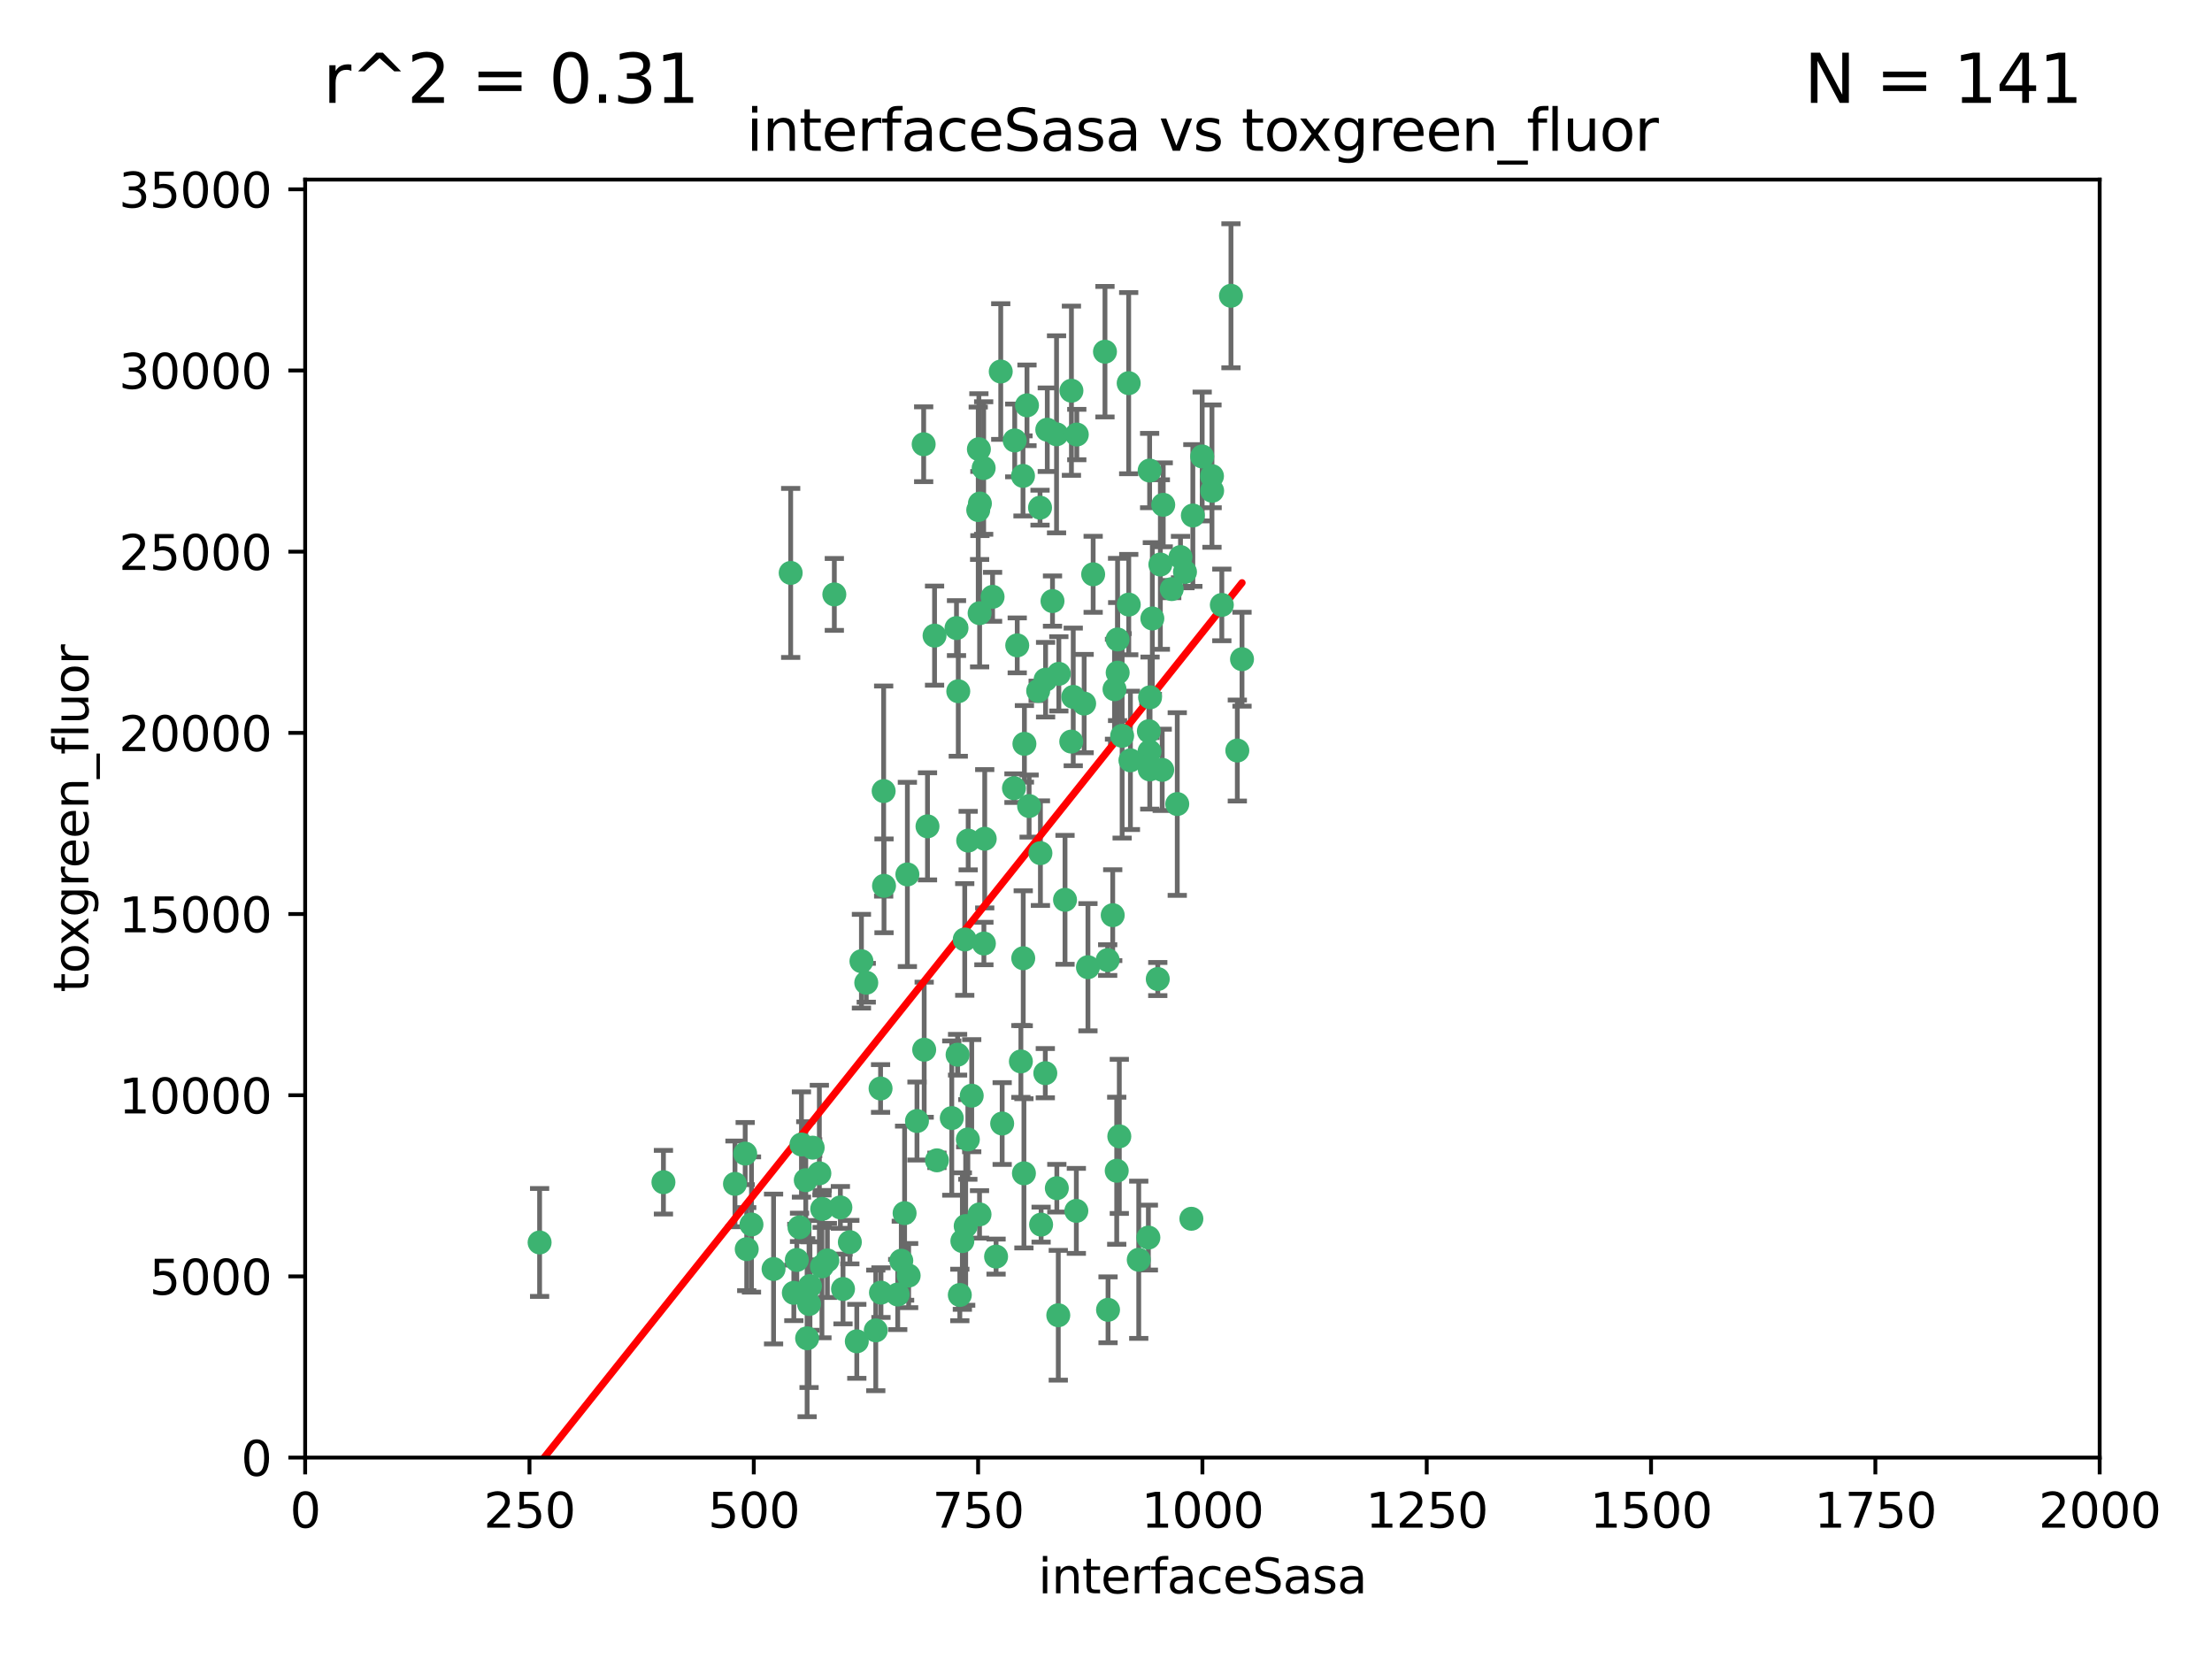 <?xml version="1.0" encoding="utf-8" standalone="no"?>
<!DOCTYPE svg PUBLIC "-//W3C//DTD SVG 1.1//EN"
  "http://www.w3.org/Graphics/SVG/1.1/DTD/svg11.dtd">
<svg xmlns:xlink="http://www.w3.org/1999/xlink" width="460.8pt" height="345.6pt" viewBox="0 0 460.8 345.6" xmlns="http://www.w3.org/2000/svg" version="1.1">
 <defs>
  <style type="text/css">*{stroke-linejoin: round; stroke-linecap: butt}</style>
 </defs>
 <g id="figure_1">
  <g id="patch_1">
   <path d="M 0 345.6 
L 460.8 345.6 
L 460.8 0 
L 0 0 
z
" style="fill: #ffffff"/>
  </g>
  <g id="axes_1">
   <g id="patch_2">
    <path d="M 63.571 303.64 
L 437.4 303.64 
L 437.4 37.411 
L 63.571 37.411 
z
" style="fill: #ffffff"/>
   </g>
   <g id="PathCollection_1">
    <defs>
     <path id="m7425317193" d="M 0 1.118 
C 0.297 1.118 0.581 1 0.791 0.791 
C 1 0.581 1.118 0.297 1.118 0 
C 1.118 -0.297 1 -0.581 0.791 -0.791 
C 0.581 -1 0.297 -1.118 0 -1.118 
C -0.297 -1.118 -0.581 -1 -0.791 -0.791 
C -1 -0.581 -1.118 -0.297 -1.118 0 
C -1.118 0.297 -1 0.581 -0.791 0.791 
C -0.581 1 -0.297 1.118 0 1.118 
z
" style="stroke: #3cb371"/>
    </defs>
    <g clip-path="url(#p7a7cb60469)">
     <use xlink:href="#m7425317193" x="242.323" y="105.159" style="fill: #3cb371; stroke: #3cb371"/>
     <use xlink:href="#m7425317193" x="239.489" y="98.026" style="fill: #3cb371; stroke: #3cb371"/>
     <use xlink:href="#m7425317193" x="250.437" y="95.094" style="fill: #3cb371; stroke: #3cb371"/>
     <use xlink:href="#m7425317193" x="218.168" y="89.516" style="fill: #3cb371; stroke: #3cb371"/>
     <use xlink:href="#m7425317193" x="245.919" y="116.045" style="fill: #3cb371; stroke: #3cb371"/>
     <use xlink:href="#m7425317193" x="230.187" y="73.266" style="fill: #3cb371; stroke: #3cb371"/>
     <use xlink:href="#m7425317193" x="240.054" y="128.839" style="fill: #3cb371; stroke: #3cb371"/>
     <use xlink:href="#m7425317193" x="246.854" y="119.146" style="fill: #3cb371; stroke: #3cb371"/>
     <use xlink:href="#m7425317193" x="231.8" y="190.648" style="fill: #3cb371; stroke: #3cb371"/>
     <use xlink:href="#m7425317193" x="237.222" y="262.431" style="fill: #3cb371; stroke: #3cb371"/>
     <use xlink:href="#m7425317193" x="223.198" y="81.394" style="fill: #3cb371; stroke: #3cb371"/>
     <use xlink:href="#m7425317193" x="258.734" y="137.321" style="fill: #3cb371; stroke: #3cb371"/>
     <use xlink:href="#m7425317193" x="233.762" y="153.285" style="fill: #3cb371; stroke: #3cb371"/>
     <use xlink:href="#m7425317193" x="235.488" y="158.394" style="fill: #3cb371; stroke: #3cb371"/>
     <use xlink:href="#m7425317193" x="211.385" y="91.754" style="fill: #3cb371; stroke: #3cb371"/>
     <use xlink:href="#m7425317193" x="235.142" y="125.947" style="fill: #3cb371; stroke: #3cb371"/>
     <use xlink:href="#m7425317193" x="220.097" y="90.475" style="fill: #3cb371; stroke: #3cb371"/>
     <use xlink:href="#m7425317193" x="223.161" y="154.483" style="fill: #3cb371; stroke: #3cb371"/>
     <use xlink:href="#m7425317193" x="248.491" y="107.386" style="fill: #3cb371; stroke: #3cb371"/>
     <use xlink:href="#m7425317193" x="241.725" y="117.601" style="fill: #3cb371; stroke: #3cb371"/>
     <use xlink:href="#m7425317193" x="225.848" y="146.564" style="fill: #3cb371; stroke: #3cb371"/>
     <use xlink:href="#m7425317193" x="252.51" y="102.24" style="fill: #3cb371; stroke: #3cb371"/>
     <use xlink:href="#m7425317193" x="227.725" y="119.635" style="fill: #3cb371; stroke: #3cb371"/>
     <use xlink:href="#m7425317193" x="235.125" y="79.819" style="fill: #3cb371; stroke: #3cb371"/>
     <use xlink:href="#m7425317193" x="206.772" y="124.329" style="fill: #3cb371; stroke: #3cb371"/>
     <use xlink:href="#m7425317193" x="244.091" y="122.72" style="fill: #3cb371; stroke: #3cb371"/>
     <use xlink:href="#m7425317193" x="241.185" y="203.953" style="fill: #3cb371; stroke: #3cb371"/>
     <use xlink:href="#m7425317193" x="211.908" y="134.443" style="fill: #3cb371; stroke: #3cb371"/>
     <use xlink:href="#m7425317193" x="213.404" y="154.954" style="fill: #3cb371; stroke: #3cb371"/>
     <use xlink:href="#m7425317193" x="204.131" y="104.896" style="fill: #3cb371; stroke: #3cb371"/>
     <use xlink:href="#m7425317193" x="239.465" y="156.559" style="fill: #3cb371; stroke: #3cb371"/>
     <use xlink:href="#m7425317193" x="257.757" y="156.348" style="fill: #3cb371; stroke: #3cb371"/>
     <use xlink:href="#m7425317193" x="216.658" y="105.756" style="fill: #3cb371; stroke: #3cb371"/>
     <use xlink:href="#m7425317193" x="204.916" y="97.498" style="fill: #3cb371; stroke: #3cb371"/>
     <use xlink:href="#m7425317193" x="192.417" y="92.545" style="fill: #3cb371; stroke: #3cb371"/>
     <use xlink:href="#m7425317193" x="208.77" y="234.052" style="fill: #3cb371; stroke: #3cb371"/>
     <use xlink:href="#m7425317193" x="216.269" y="143.916" style="fill: #3cb371; stroke: #3cb371"/>
     <use xlink:href="#m7425317193" x="230.751" y="200.005" style="fill: #3cb371; stroke: #3cb371"/>
     <use xlink:href="#m7425317193" x="199.256" y="130.84" style="fill: #3cb371; stroke: #3cb371"/>
     <use xlink:href="#m7425317193" x="216.882" y="255.109" style="fill: #3cb371; stroke: #3cb371"/>
     <use xlink:href="#m7425317193" x="213.159" y="199.62" style="fill: #3cb371; stroke: #3cb371"/>
     <use xlink:href="#m7425317193" x="220.577" y="140.37" style="fill: #3cb371; stroke: #3cb371"/>
     <use xlink:href="#m7425317193" x="242.11" y="160.372" style="fill: #3cb371; stroke: #3cb371"/>
     <use xlink:href="#m7425317193" x="223.577" y="145.178" style="fill: #3cb371; stroke: #3cb371"/>
     <use xlink:href="#m7425317193" x="254.529" y="126.015" style="fill: #3cb371; stroke: #3cb371"/>
     <use xlink:href="#m7425317193" x="214.383" y="167.916" style="fill: #3cb371; stroke: #3cb371"/>
     <use xlink:href="#m7425317193" x="219.256" y="125.214" style="fill: #3cb371; stroke: #3cb371"/>
     <use xlink:href="#m7425317193" x="208.473" y="77.397" style="fill: #3cb371; stroke: #3cb371"/>
     <use xlink:href="#m7425317193" x="203.92" y="93.572" style="fill: #3cb371; stroke: #3cb371"/>
     <use xlink:href="#m7425317193" x="239.332" y="152.32" style="fill: #3cb371; stroke: #3cb371"/>
     <use xlink:href="#m7425317193" x="204.073" y="127.738" style="fill: #3cb371; stroke: #3cb371"/>
     <use xlink:href="#m7425317193" x="239.579" y="145.262" style="fill: #3cb371; stroke: #3cb371"/>
     <use xlink:href="#m7425317193" x="221.863" y="187.448" style="fill: #3cb371; stroke: #3cb371"/>
     <use xlink:href="#m7425317193" x="232.833" y="140.122" style="fill: #3cb371; stroke: #3cb371"/>
     <use xlink:href="#m7425317193" x="232.635" y="243.887" style="fill: #3cb371; stroke: #3cb371"/>
     <use xlink:href="#m7425317193" x="252.476" y="99.184" style="fill: #3cb371; stroke: #3cb371"/>
     <use xlink:href="#m7425317193" x="256.433" y="61.614" style="fill: #3cb371; stroke: #3cb371"/>
     <use xlink:href="#m7425317193" x="203.785" y="106.253" style="fill: #3cb371; stroke: #3cb371"/>
     <use xlink:href="#m7425317193" x="213.94" y="84.44" style="fill: #3cb371; stroke: #3cb371"/>
     <use xlink:href="#m7425317193" x="194.686" y="132.411" style="fill: #3cb371; stroke: #3cb371"/>
     <use xlink:href="#m7425317193" x="248.185" y="253.893" style="fill: #3cb371; stroke: #3cb371"/>
     <use xlink:href="#m7425317193" x="220.157" y="247.522" style="fill: #3cb371; stroke: #3cb371"/>
     <use xlink:href="#m7425317193" x="213.11" y="99.14" style="fill: #3cb371; stroke: #3cb371"/>
     <use xlink:href="#m7425317193" x="180.458" y="204.723" style="fill: #3cb371; stroke: #3cb371"/>
     <use xlink:href="#m7425317193" x="211.23" y="164.19" style="fill: #3cb371; stroke: #3cb371"/>
     <use xlink:href="#m7425317193" x="199.626" y="143.999" style="fill: #3cb371; stroke: #3cb371"/>
     <use xlink:href="#m7425317193" x="189.023" y="182.16" style="fill: #3cb371; stroke: #3cb371"/>
     <use xlink:href="#m7425317193" x="193.215" y="172.143" style="fill: #3cb371; stroke: #3cb371"/>
     <use xlink:href="#m7425317193" x="232.811" y="133.213" style="fill: #3cb371; stroke: #3cb371"/>
     <use xlink:href="#m7425317193" x="224.314" y="90.523" style="fill: #3cb371; stroke: #3cb371"/>
     <use xlink:href="#m7425317193" x="239.516" y="160.289" style="fill: #3cb371; stroke: #3cb371"/>
     <use xlink:href="#m7425317193" x="165.37" y="269.321" style="fill: #3cb371; stroke: #3cb371"/>
     <use xlink:href="#m7425317193" x="204.964" y="196.552" style="fill: #3cb371; stroke: #3cb371"/>
     <use xlink:href="#m7425317193" x="164.714" y="119.349" style="fill: #3cb371; stroke: #3cb371"/>
     <use xlink:href="#m7425317193" x="216.738" y="177.728" style="fill: #3cb371; stroke: #3cb371"/>
     <use xlink:href="#m7425317193" x="200.972" y="195.709" style="fill: #3cb371; stroke: #3cb371"/>
     <use xlink:href="#m7425317193" x="212.669" y="221.118" style="fill: #3cb371; stroke: #3cb371"/>
     <use xlink:href="#m7425317193" x="205.136" y="174.728" style="fill: #3cb371; stroke: #3cb371"/>
     <use xlink:href="#m7425317193" x="201.621" y="237.366" style="fill: #3cb371; stroke: #3cb371"/>
     <use xlink:href="#m7425317193" x="213.303" y="244.424" style="fill: #3cb371; stroke: #3cb371"/>
     <use xlink:href="#m7425317193" x="161.148" y="264.357" style="fill: #3cb371; stroke: #3cb371"/>
     <use xlink:href="#m7425317193" x="217.815" y="141.593" style="fill: #3cb371; stroke: #3cb371"/>
     <use xlink:href="#m7425317193" x="201.69" y="175.112" style="fill: #3cb371; stroke: #3cb371"/>
     <use xlink:href="#m7425317193" x="199.948" y="269.764" style="fill: #3cb371; stroke: #3cb371"/>
     <use xlink:href="#m7425317193" x="201.17" y="255.406" style="fill: #3cb371; stroke: #3cb371"/>
     <use xlink:href="#m7425317193" x="175.066" y="251.524" style="fill: #3cb371; stroke: #3cb371"/>
     <use xlink:href="#m7425317193" x="233.172" y="236.725" style="fill: #3cb371; stroke: #3cb371"/>
     <use xlink:href="#m7425317193" x="192.525" y="218.674" style="fill: #3cb371; stroke: #3cb371"/>
     <use xlink:href="#m7425317193" x="155.557" y="260.219" style="fill: #3cb371; stroke: #3cb371"/>
     <use xlink:href="#m7425317193" x="184.082" y="164.794" style="fill: #3cb371; stroke: #3cb371"/>
     <use xlink:href="#m7425317193" x="207.501" y="261.772" style="fill: #3cb371; stroke: #3cb371"/>
     <use xlink:href="#m7425317193" x="187.755" y="262.628" style="fill: #3cb371; stroke: #3cb371"/>
     <use xlink:href="#m7425317193" x="172.357" y="262.571" style="fill: #3cb371; stroke: #3cb371"/>
     <use xlink:href="#m7425317193" x="165.991" y="262.474" style="fill: #3cb371; stroke: #3cb371"/>
     <use xlink:href="#m7425317193" x="232.174" y="143.576" style="fill: #3cb371; stroke: #3cb371"/>
     <use xlink:href="#m7425317193" x="239.228" y="257.808" style="fill: #3cb371; stroke: #3cb371"/>
     <use xlink:href="#m7425317193" x="200.477" y="258.536" style="fill: #3cb371; stroke: #3cb371"/>
     <use xlink:href="#m7425317193" x="179.453" y="200.236" style="fill: #3cb371; stroke: #3cb371"/>
     <use xlink:href="#m7425317193" x="175.617" y="268.519" style="fill: #3cb371; stroke: #3cb371"/>
     <use xlink:href="#m7425317193" x="167.858" y="245.856" style="fill: #3cb371; stroke: #3cb371"/>
     <use xlink:href="#m7425317193" x="166.957" y="238.42" style="fill: #3cb371; stroke: #3cb371"/>
     <use xlink:href="#m7425317193" x="198.273" y="232.917" style="fill: #3cb371; stroke: #3cb371"/>
     <use xlink:href="#m7425317193" x="191.024" y="233.529" style="fill: #3cb371; stroke: #3cb371"/>
     <use xlink:href="#m7425317193" x="224.222" y="252.246" style="fill: #3cb371; stroke: #3cb371"/>
     <use xlink:href="#m7425317193" x="230.824" y="272.858" style="fill: #3cb371; stroke: #3cb371"/>
     <use xlink:href="#m7425317193" x="112.41" y="258.827" style="fill: #3cb371; stroke: #3cb371"/>
     <use xlink:href="#m7425317193" x="171.281" y="251.838" style="fill: #3cb371; stroke: #3cb371"/>
     <use xlink:href="#m7425317193" x="178.488" y="279.423" style="fill: #3cb371; stroke: #3cb371"/>
     <use xlink:href="#m7425317193" x="245.245" y="167.495" style="fill: #3cb371; stroke: #3cb371"/>
     <use xlink:href="#m7425317193" x="188.445" y="252.723" style="fill: #3cb371; stroke: #3cb371"/>
     <use xlink:href="#m7425317193" x="217.757" y="223.562" style="fill: #3cb371; stroke: #3cb371"/>
     <use xlink:href="#m7425317193" x="170.686" y="244.428" style="fill: #3cb371; stroke: #3cb371"/>
     <use xlink:href="#m7425317193" x="169.294" y="239.078" style="fill: #3cb371; stroke: #3cb371"/>
     <use xlink:href="#m7425317193" x="168.137" y="278.792" style="fill: #3cb371; stroke: #3cb371"/>
     <use xlink:href="#m7425317193" x="220.46" y="273.991" style="fill: #3cb371; stroke: #3cb371"/>
     <use xlink:href="#m7425317193" x="173.806" y="123.828" style="fill: #3cb371; stroke: #3cb371"/>
     <use xlink:href="#m7425317193" x="166.554" y="255.679" style="fill: #3cb371; stroke: #3cb371"/>
     <use xlink:href="#m7425317193" x="155.238" y="240.314" style="fill: #3cb371; stroke: #3cb371"/>
     <use xlink:href="#m7425317193" x="138.206" y="246.273" style="fill: #3cb371; stroke: #3cb371"/>
     <use xlink:href="#m7425317193" x="195.181" y="241.718" style="fill: #3cb371; stroke: #3cb371"/>
     <use xlink:href="#m7425317193" x="183.522" y="269.275" style="fill: #3cb371; stroke: #3cb371"/>
     <use xlink:href="#m7425317193" x="183.439" y="226.752" style="fill: #3cb371; stroke: #3cb371"/>
     <use xlink:href="#m7425317193" x="168.54" y="271.652" style="fill: #3cb371; stroke: #3cb371"/>
     <use xlink:href="#m7425317193" x="204.052" y="252.978" style="fill: #3cb371; stroke: #3cb371"/>
     <use xlink:href="#m7425317193" x="187.013" y="269.669" style="fill: #3cb371; stroke: #3cb371"/>
     <use xlink:href="#m7425317193" x="189.29" y="265.728" style="fill: #3cb371; stroke: #3cb371"/>
     <use xlink:href="#m7425317193" x="156.546" y="255.087" style="fill: #3cb371; stroke: #3cb371"/>
     <use xlink:href="#m7425317193" x="182.439" y="277.145" style="fill: #3cb371; stroke: #3cb371"/>
     <use xlink:href="#m7425317193" x="226.639" y="201.488" style="fill: #3cb371; stroke: #3cb371"/>
     <use xlink:href="#m7425317193" x="171.225" y="263.81" style="fill: #3cb371; stroke: #3cb371"/>
     <use xlink:href="#m7425317193" x="184.157" y="184.534" style="fill: #3cb371; stroke: #3cb371"/>
     <use xlink:href="#m7425317193" x="177.039" y="258.759" style="fill: #3cb371; stroke: #3cb371"/>
     <use xlink:href="#m7425317193" x="199.484" y="219.716" style="fill: #3cb371; stroke: #3cb371"/>
     <use xlink:href="#m7425317193" x="153.109" y="246.624" style="fill: #3cb371; stroke: #3cb371"/>
     <use xlink:href="#m7425317193" x="168.733" y="267.91" style="fill: #3cb371; stroke: #3cb371"/>
     <use xlink:href="#m7425317193" x="202.428" y="228.248" style="fill: #3cb371; stroke: #3cb371"/>
    </g>
   </g>
   <g id="matplotlib.axis_1">
    <g id="xtick_1">
     <g id="line2d_1">
      <defs>
       <path id="mf91b017668" d="M 0 0 
L 0 3.5 
" style="stroke: #000000; stroke-width: 0.8"/>
      </defs>
      <g>
       <use xlink:href="#mf91b017668" x="63.571" y="303.64" style="stroke: #000000; stroke-width: 0.8"/>
      </g>
     </g>
     <g id="text_1">
      <!-- 0 -->
      <g transform="translate(60.39 318.238)scale(0.1 -0.1)">
       <defs>
        <path id="DejaVuSans-30" d="M 2034 4250 
Q 1547 4250 1301 3770 
Q 1056 3291 1056 2328 
Q 1056 1369 1301 889 
Q 1547 409 2034 409 
Q 2525 409 2770 889 
Q 3016 1369 3016 2328 
Q 3016 3291 2770 3770 
Q 2525 4250 2034 4250 
z
M 2034 4750 
Q 2819 4750 3233 4129 
Q 3647 3509 3647 2328 
Q 3647 1150 3233 529 
Q 2819 -91 2034 -91 
Q 1250 -91 836 529 
Q 422 1150 422 2328 
Q 422 3509 836 4129 
Q 1250 4750 2034 4750 
z
" transform="scale(0.016)"/>
       </defs>
       <use xlink:href="#DejaVuSans-30"/>
      </g>
     </g>
    </g>
    <g id="xtick_2">
     <g id="line2d_2">
      <g>
       <use xlink:href="#mf91b017668" x="110.3" y="303.64" style="stroke: #000000; stroke-width: 0.8"/>
      </g>
     </g>
     <g id="text_2">
      <!-- 250 -->
      <g transform="translate(100.756 318.238)scale(0.1 -0.1)">
       <defs>
        <path id="DejaVuSans-32" d="M 1228 531 
L 3431 531 
L 3431 0 
L 469 0 
L 469 531 
Q 828 903 1448 1529 
Q 2069 2156 2228 2338 
Q 2531 2678 2651 2914 
Q 2772 3150 2772 3378 
Q 2772 3750 2511 3984 
Q 2250 4219 1831 4219 
Q 1534 4219 1204 4116 
Q 875 4013 500 3803 
L 500 4441 
Q 881 4594 1212 4672 
Q 1544 4750 1819 4750 
Q 2544 4750 2975 4387 
Q 3406 4025 3406 3419 
Q 3406 3131 3298 2873 
Q 3191 2616 2906 2266 
Q 2828 2175 2409 1742 
Q 1991 1309 1228 531 
z
" transform="scale(0.016)"/>
        <path id="DejaVuSans-35" d="M 691 4666 
L 3169 4666 
L 3169 4134 
L 1269 4134 
L 1269 2991 
Q 1406 3038 1543 3061 
Q 1681 3084 1819 3084 
Q 2600 3084 3056 2656 
Q 3513 2228 3513 1497 
Q 3513 744 3044 326 
Q 2575 -91 1722 -91 
Q 1428 -91 1123 -41 
Q 819 9 494 109 
L 494 744 
Q 775 591 1075 516 
Q 1375 441 1709 441 
Q 2250 441 2565 725 
Q 2881 1009 2881 1497 
Q 2881 1984 2565 2268 
Q 2250 2553 1709 2553 
Q 1456 2553 1204 2497 
Q 953 2441 691 2322 
L 691 4666 
z
" transform="scale(0.016)"/>
       </defs>
       <use xlink:href="#DejaVuSans-32"/>
       <use xlink:href="#DejaVuSans-35" x="63.623"/>
       <use xlink:href="#DejaVuSans-30" x="127.246"/>
      </g>
     </g>
    </g>
    <g id="xtick_3">
     <g id="line2d_3">
      <g>
       <use xlink:href="#mf91b017668" x="157.028" y="303.64" style="stroke: #000000; stroke-width: 0.8"/>
      </g>
     </g>
     <g id="text_3">
      <!-- 500 -->
      <g transform="translate(147.485 318.238)scale(0.1 -0.1)">
       <use xlink:href="#DejaVuSans-35"/>
       <use xlink:href="#DejaVuSans-30" x="63.623"/>
       <use xlink:href="#DejaVuSans-30" x="127.246"/>
      </g>
     </g>
    </g>
    <g id="xtick_4">
     <g id="line2d_4">
      <g>
       <use xlink:href="#mf91b017668" x="203.757" y="303.64" style="stroke: #000000; stroke-width: 0.8"/>
      </g>
     </g>
     <g id="text_4">
      <!-- 750 -->
      <g transform="translate(194.213 318.238)scale(0.1 -0.1)">
       <defs>
        <path id="DejaVuSans-37" d="M 525 4666 
L 3525 4666 
L 3525 4397 
L 1831 0 
L 1172 0 
L 2766 4134 
L 525 4134 
L 525 4666 
z
" transform="scale(0.016)"/>
       </defs>
       <use xlink:href="#DejaVuSans-37"/>
       <use xlink:href="#DejaVuSans-35" x="63.623"/>
       <use xlink:href="#DejaVuSans-30" x="127.246"/>
      </g>
     </g>
    </g>
    <g id="xtick_5">
     <g id="line2d_5">
      <g>
       <use xlink:href="#mf91b017668" x="250.486" y="303.64" style="stroke: #000000; stroke-width: 0.8"/>
      </g>
     </g>
     <g id="text_5">
      <!-- 1000 -->
      <g transform="translate(237.761 318.238)scale(0.1 -0.1)">
       <defs>
        <path id="DejaVuSans-31" d="M 794 531 
L 1825 531 
L 1825 4091 
L 703 3866 
L 703 4441 
L 1819 4666 
L 2450 4666 
L 2450 531 
L 3481 531 
L 3481 0 
L 794 0 
L 794 531 
z
" transform="scale(0.016)"/>
       </defs>
       <use xlink:href="#DejaVuSans-31"/>
       <use xlink:href="#DejaVuSans-30" x="63.623"/>
       <use xlink:href="#DejaVuSans-30" x="127.246"/>
       <use xlink:href="#DejaVuSans-30" x="190.869"/>
      </g>
     </g>
    </g>
    <g id="xtick_6">
     <g id="line2d_6">
      <g>
       <use xlink:href="#mf91b017668" x="297.214" y="303.64" style="stroke: #000000; stroke-width: 0.8"/>
      </g>
     </g>
     <g id="text_6">
      <!-- 1250 -->
      <g transform="translate(284.489 318.238)scale(0.1 -0.1)">
       <use xlink:href="#DejaVuSans-31"/>
       <use xlink:href="#DejaVuSans-32" x="63.623"/>
       <use xlink:href="#DejaVuSans-35" x="127.246"/>
       <use xlink:href="#DejaVuSans-30" x="190.869"/>
      </g>
     </g>
    </g>
    <g id="xtick_7">
     <g id="line2d_7">
      <g>
       <use xlink:href="#mf91b017668" x="343.943" y="303.64" style="stroke: #000000; stroke-width: 0.8"/>
      </g>
     </g>
     <g id="text_7">
      <!-- 1500 -->
      <g transform="translate(331.218 318.238)scale(0.1 -0.1)">
       <use xlink:href="#DejaVuSans-31"/>
       <use xlink:href="#DejaVuSans-35" x="63.623"/>
       <use xlink:href="#DejaVuSans-30" x="127.246"/>
       <use xlink:href="#DejaVuSans-30" x="190.869"/>
      </g>
     </g>
    </g>
    <g id="xtick_8">
     <g id="line2d_8">
      <g>
       <use xlink:href="#mf91b017668" x="390.671" y="303.64" style="stroke: #000000; stroke-width: 0.8"/>
      </g>
     </g>
     <g id="text_8">
      <!-- 1750 -->
      <g transform="translate(377.946 318.238)scale(0.1 -0.1)">
       <use xlink:href="#DejaVuSans-31"/>
       <use xlink:href="#DejaVuSans-37" x="63.623"/>
       <use xlink:href="#DejaVuSans-35" x="127.246"/>
       <use xlink:href="#DejaVuSans-30" x="190.869"/>
      </g>
     </g>
    </g>
    <g id="xtick_9">
     <g id="line2d_9">
      <g>
       <use xlink:href="#mf91b017668" x="437.4" y="303.64" style="stroke: #000000; stroke-width: 0.8"/>
      </g>
     </g>
     <g id="text_9">
      <!-- 2000 -->
      <g transform="translate(424.675 318.238)scale(0.1 -0.1)">
       <use xlink:href="#DejaVuSans-32"/>
       <use xlink:href="#DejaVuSans-30" x="63.623"/>
       <use xlink:href="#DejaVuSans-30" x="127.246"/>
       <use xlink:href="#DejaVuSans-30" x="190.869"/>
      </g>
     </g>
    </g>
    <g id="text_10">
     <!-- interfaceSasa -->
     <g transform="translate(216.279 331.917)scale(0.1 -0.1)">
      <defs>
       <path id="DejaVuSans-69" d="M 603 3500 
L 1178 3500 
L 1178 0 
L 603 0 
L 603 3500 
z
M 603 4863 
L 1178 4863 
L 1178 4134 
L 603 4134 
L 603 4863 
z
" transform="scale(0.016)"/>
       <path id="DejaVuSans-6e" d="M 3513 2113 
L 3513 0 
L 2938 0 
L 2938 2094 
Q 2938 2591 2744 2837 
Q 2550 3084 2163 3084 
Q 1697 3084 1428 2787 
Q 1159 2491 1159 1978 
L 1159 0 
L 581 0 
L 581 3500 
L 1159 3500 
L 1159 2956 
Q 1366 3272 1645 3428 
Q 1925 3584 2291 3584 
Q 2894 3584 3203 3211 
Q 3513 2838 3513 2113 
z
" transform="scale(0.016)"/>
       <path id="DejaVuSans-74" d="M 1172 4494 
L 1172 3500 
L 2356 3500 
L 2356 3053 
L 1172 3053 
L 1172 1153 
Q 1172 725 1289 603 
Q 1406 481 1766 481 
L 2356 481 
L 2356 0 
L 1766 0 
Q 1100 0 847 248 
Q 594 497 594 1153 
L 594 3053 
L 172 3053 
L 172 3500 
L 594 3500 
L 594 4494 
L 1172 4494 
z
" transform="scale(0.016)"/>
       <path id="DejaVuSans-65" d="M 3597 1894 
L 3597 1613 
L 953 1613 
Q 991 1019 1311 708 
Q 1631 397 2203 397 
Q 2534 397 2845 478 
Q 3156 559 3463 722 
L 3463 178 
Q 3153 47 2828 -22 
Q 2503 -91 2169 -91 
Q 1331 -91 842 396 
Q 353 884 353 1716 
Q 353 2575 817 3079 
Q 1281 3584 2069 3584 
Q 2775 3584 3186 3129 
Q 3597 2675 3597 1894 
z
M 3022 2063 
Q 3016 2534 2758 2815 
Q 2500 3097 2075 3097 
Q 1594 3097 1305 2825 
Q 1016 2553 972 2059 
L 3022 2063 
z
" transform="scale(0.016)"/>
       <path id="DejaVuSans-72" d="M 2631 2963 
Q 2534 3019 2420 3045 
Q 2306 3072 2169 3072 
Q 1681 3072 1420 2755 
Q 1159 2438 1159 1844 
L 1159 0 
L 581 0 
L 581 3500 
L 1159 3500 
L 1159 2956 
Q 1341 3275 1631 3429 
Q 1922 3584 2338 3584 
Q 2397 3584 2469 3576 
Q 2541 3569 2628 3553 
L 2631 2963 
z
" transform="scale(0.016)"/>
       <path id="DejaVuSans-66" d="M 2375 4863 
L 2375 4384 
L 1825 4384 
Q 1516 4384 1395 4259 
Q 1275 4134 1275 3809 
L 1275 3500 
L 2222 3500 
L 2222 3053 
L 1275 3053 
L 1275 0 
L 697 0 
L 697 3053 
L 147 3053 
L 147 3500 
L 697 3500 
L 697 3744 
Q 697 4328 969 4595 
Q 1241 4863 1831 4863 
L 2375 4863 
z
" transform="scale(0.016)"/>
       <path id="DejaVuSans-61" d="M 2194 1759 
Q 1497 1759 1228 1600 
Q 959 1441 959 1056 
Q 959 750 1161 570 
Q 1363 391 1709 391 
Q 2188 391 2477 730 
Q 2766 1069 2766 1631 
L 2766 1759 
L 2194 1759 
z
M 3341 1997 
L 3341 0 
L 2766 0 
L 2766 531 
Q 2569 213 2275 61 
Q 1981 -91 1556 -91 
Q 1019 -91 701 211 
Q 384 513 384 1019 
Q 384 1609 779 1909 
Q 1175 2209 1959 2209 
L 2766 2209 
L 2766 2266 
Q 2766 2663 2505 2880 
Q 2244 3097 1772 3097 
Q 1472 3097 1187 3025 
Q 903 2953 641 2809 
L 641 3341 
Q 956 3463 1253 3523 
Q 1550 3584 1831 3584 
Q 2591 3584 2966 3190 
Q 3341 2797 3341 1997 
z
" transform="scale(0.016)"/>
       <path id="DejaVuSans-63" d="M 3122 3366 
L 3122 2828 
Q 2878 2963 2633 3030 
Q 2388 3097 2138 3097 
Q 1578 3097 1268 2742 
Q 959 2388 959 1747 
Q 959 1106 1268 751 
Q 1578 397 2138 397 
Q 2388 397 2633 464 
Q 2878 531 3122 666 
L 3122 134 
Q 2881 22 2623 -34 
Q 2366 -91 2075 -91 
Q 1284 -91 818 406 
Q 353 903 353 1747 
Q 353 2603 823 3093 
Q 1294 3584 2113 3584 
Q 2378 3584 2631 3529 
Q 2884 3475 3122 3366 
z
" transform="scale(0.016)"/>
       <path id="DejaVuSans-53" d="M 3425 4513 
L 3425 3897 
Q 3066 4069 2747 4153 
Q 2428 4238 2131 4238 
Q 1616 4238 1336 4038 
Q 1056 3838 1056 3469 
Q 1056 3159 1242 3001 
Q 1428 2844 1947 2747 
L 2328 2669 
Q 3034 2534 3370 2195 
Q 3706 1856 3706 1288 
Q 3706 609 3251 259 
Q 2797 -91 1919 -91 
Q 1588 -91 1214 -16 
Q 841 59 441 206 
L 441 856 
Q 825 641 1194 531 
Q 1563 422 1919 422 
Q 2459 422 2753 634 
Q 3047 847 3047 1241 
Q 3047 1584 2836 1778 
Q 2625 1972 2144 2069 
L 1759 2144 
Q 1053 2284 737 2584 
Q 422 2884 422 3419 
Q 422 4038 858 4394 
Q 1294 4750 2059 4750 
Q 2388 4750 2728 4690 
Q 3069 4631 3425 4513 
z
" transform="scale(0.016)"/>
       <path id="DejaVuSans-73" d="M 2834 3397 
L 2834 2853 
Q 2591 2978 2328 3040 
Q 2066 3103 1784 3103 
Q 1356 3103 1142 2972 
Q 928 2841 928 2578 
Q 928 2378 1081 2264 
Q 1234 2150 1697 2047 
L 1894 2003 
Q 2506 1872 2764 1633 
Q 3022 1394 3022 966 
Q 3022 478 2636 193 
Q 2250 -91 1575 -91 
Q 1294 -91 989 -36 
Q 684 19 347 128 
L 347 722 
Q 666 556 975 473 
Q 1284 391 1588 391 
Q 1994 391 2212 530 
Q 2431 669 2431 922 
Q 2431 1156 2273 1281 
Q 2116 1406 1581 1522 
L 1381 1569 
Q 847 1681 609 1914 
Q 372 2147 372 2553 
Q 372 3047 722 3315 
Q 1072 3584 1716 3584 
Q 2034 3584 2315 3537 
Q 2597 3491 2834 3397 
z
" transform="scale(0.016)"/>
      </defs>
      <use xlink:href="#DejaVuSans-69"/>
      <use xlink:href="#DejaVuSans-6e" x="27.783"/>
      <use xlink:href="#DejaVuSans-74" x="91.162"/>
      <use xlink:href="#DejaVuSans-65" x="130.371"/>
      <use xlink:href="#DejaVuSans-72" x="191.895"/>
      <use xlink:href="#DejaVuSans-66" x="233.008"/>
      <use xlink:href="#DejaVuSans-61" x="268.213"/>
      <use xlink:href="#DejaVuSans-63" x="329.492"/>
      <use xlink:href="#DejaVuSans-65" x="384.473"/>
      <use xlink:href="#DejaVuSans-53" x="445.996"/>
      <use xlink:href="#DejaVuSans-61" x="509.473"/>
      <use xlink:href="#DejaVuSans-73" x="570.752"/>
      <use xlink:href="#DejaVuSans-61" x="622.852"/>
     </g>
    </g>
   </g>
   <g id="matplotlib.axis_2">
    <g id="ytick_1">
     <g id="line2d_10">
      <defs>
       <path id="m069c1cb70b" d="M 0 0 
L -3.5 0 
" style="stroke: #000000; stroke-width: 0.8"/>
      </defs>
      <g>
       <use xlink:href="#m069c1cb70b" x="63.571" y="303.64" style="stroke: #000000; stroke-width: 0.8"/>
      </g>
     </g>
     <g id="text_11">
      <!-- 0 -->
      <g transform="translate(50.209 307.439)scale(0.1 -0.1)">
       <use xlink:href="#DejaVuSans-30"/>
      </g>
     </g>
    </g>
    <g id="ytick_2">
     <g id="line2d_11">
      <g>
       <use xlink:href="#m069c1cb70b" x="63.571" y="265.897" style="stroke: #000000; stroke-width: 0.8"/>
      </g>
     </g>
     <g id="text_12">
      <!-- 5000 -->
      <g transform="translate(31.121 269.696)scale(0.1 -0.1)">
       <use xlink:href="#DejaVuSans-35"/>
       <use xlink:href="#DejaVuSans-30" x="63.623"/>
       <use xlink:href="#DejaVuSans-30" x="127.246"/>
       <use xlink:href="#DejaVuSans-30" x="190.869"/>
      </g>
     </g>
    </g>
    <g id="ytick_3">
     <g id="line2d_12">
      <g>
       <use xlink:href="#m069c1cb70b" x="63.571" y="228.154" style="stroke: #000000; stroke-width: 0.8"/>
      </g>
     </g>
     <g id="text_13">
      <!-- 10000 -->
      <g transform="translate(24.759 231.953)scale(0.1 -0.1)">
       <use xlink:href="#DejaVuSans-31"/>
       <use xlink:href="#DejaVuSans-30" x="63.623"/>
       <use xlink:href="#DejaVuSans-30" x="127.246"/>
       <use xlink:href="#DejaVuSans-30" x="190.869"/>
       <use xlink:href="#DejaVuSans-30" x="254.492"/>
      </g>
     </g>
    </g>
    <g id="ytick_4">
     <g id="line2d_13">
      <g>
       <use xlink:href="#m069c1cb70b" x="63.571" y="190.411" style="stroke: #000000; stroke-width: 0.8"/>
      </g>
     </g>
     <g id="text_14">
      <!-- 15000 -->
      <g transform="translate(24.759 194.21)scale(0.1 -0.1)">
       <use xlink:href="#DejaVuSans-31"/>
       <use xlink:href="#DejaVuSans-35" x="63.623"/>
       <use xlink:href="#DejaVuSans-30" x="127.246"/>
       <use xlink:href="#DejaVuSans-30" x="190.869"/>
       <use xlink:href="#DejaVuSans-30" x="254.492"/>
      </g>
     </g>
    </g>
    <g id="ytick_5">
     <g id="line2d_14">
      <g>
       <use xlink:href="#m069c1cb70b" x="63.571" y="152.668" style="stroke: #000000; stroke-width: 0.8"/>
      </g>
     </g>
     <g id="text_15">
      <!-- 20000 -->
      <g transform="translate(24.759 156.467)scale(0.1 -0.1)">
       <use xlink:href="#DejaVuSans-32"/>
       <use xlink:href="#DejaVuSans-30" x="63.623"/>
       <use xlink:href="#DejaVuSans-30" x="127.246"/>
       <use xlink:href="#DejaVuSans-30" x="190.869"/>
       <use xlink:href="#DejaVuSans-30" x="254.492"/>
      </g>
     </g>
    </g>
    <g id="ytick_6">
     <g id="line2d_15">
      <g>
       <use xlink:href="#m069c1cb70b" x="63.571" y="114.925" style="stroke: #000000; stroke-width: 0.8"/>
      </g>
     </g>
     <g id="text_16">
      <!-- 25000 -->
      <g transform="translate(24.759 118.724)scale(0.1 -0.1)">
       <use xlink:href="#DejaVuSans-32"/>
       <use xlink:href="#DejaVuSans-35" x="63.623"/>
       <use xlink:href="#DejaVuSans-30" x="127.246"/>
       <use xlink:href="#DejaVuSans-30" x="190.869"/>
       <use xlink:href="#DejaVuSans-30" x="254.492"/>
      </g>
     </g>
    </g>
    <g id="ytick_7">
     <g id="line2d_16">
      <g>
       <use xlink:href="#m069c1cb70b" x="63.571" y="77.181" style="stroke: #000000; stroke-width: 0.8"/>
      </g>
     </g>
     <g id="text_17">
      <!-- 30000 -->
      <g transform="translate(24.759 80.981)scale(0.1 -0.1)">
       <defs>
        <path id="DejaVuSans-33" d="M 2597 2516 
Q 3050 2419 3304 2112 
Q 3559 1806 3559 1356 
Q 3559 666 3084 287 
Q 2609 -91 1734 -91 
Q 1441 -91 1130 -33 
Q 819 25 488 141 
L 488 750 
Q 750 597 1062 519 
Q 1375 441 1716 441 
Q 2309 441 2620 675 
Q 2931 909 2931 1356 
Q 2931 1769 2642 2001 
Q 2353 2234 1838 2234 
L 1294 2234 
L 1294 2753 
L 1863 2753 
Q 2328 2753 2575 2939 
Q 2822 3125 2822 3475 
Q 2822 3834 2567 4026 
Q 2313 4219 1838 4219 
Q 1578 4219 1281 4162 
Q 984 4106 628 3988 
L 628 4550 
Q 988 4650 1302 4700 
Q 1616 4750 1894 4750 
Q 2613 4750 3031 4423 
Q 3450 4097 3450 3541 
Q 3450 3153 3228 2886 
Q 3006 2619 2597 2516 
z
" transform="scale(0.016)"/>
       </defs>
       <use xlink:href="#DejaVuSans-33"/>
       <use xlink:href="#DejaVuSans-30" x="63.623"/>
       <use xlink:href="#DejaVuSans-30" x="127.246"/>
       <use xlink:href="#DejaVuSans-30" x="190.869"/>
       <use xlink:href="#DejaVuSans-30" x="254.492"/>
      </g>
     </g>
    </g>
    <g id="ytick_8">
     <g id="line2d_17">
      <g>
       <use xlink:href="#m069c1cb70b" x="63.571" y="39.438" style="stroke: #000000; stroke-width: 0.8"/>
      </g>
     </g>
     <g id="text_18">
      <!-- 35000 -->
      <g transform="translate(24.759 43.238)scale(0.1 -0.1)">
       <use xlink:href="#DejaVuSans-33"/>
       <use xlink:href="#DejaVuSans-35" x="63.623"/>
       <use xlink:href="#DejaVuSans-30" x="127.246"/>
       <use xlink:href="#DejaVuSans-30" x="190.869"/>
       <use xlink:href="#DejaVuSans-30" x="254.492"/>
      </g>
     </g>
    </g>
    <g id="text_19">
     <!-- toxgreen_fluor -->
     <g transform="translate(18.401 206.72)rotate(-90)scale(0.1 -0.1)">
      <defs>
       <path id="DejaVuSans-6f" d="M 1959 3097 
Q 1497 3097 1228 2736 
Q 959 2375 959 1747 
Q 959 1119 1226 758 
Q 1494 397 1959 397 
Q 2419 397 2687 759 
Q 2956 1122 2956 1747 
Q 2956 2369 2687 2733 
Q 2419 3097 1959 3097 
z
M 1959 3584 
Q 2709 3584 3137 3096 
Q 3566 2609 3566 1747 
Q 3566 888 3137 398 
Q 2709 -91 1959 -91 
Q 1206 -91 779 398 
Q 353 888 353 1747 
Q 353 2609 779 3096 
Q 1206 3584 1959 3584 
z
" transform="scale(0.016)"/>
       <path id="DejaVuSans-78" d="M 3513 3500 
L 2247 1797 
L 3578 0 
L 2900 0 
L 1881 1375 
L 863 0 
L 184 0 
L 1544 1831 
L 300 3500 
L 978 3500 
L 1906 2253 
L 2834 3500 
L 3513 3500 
z
" transform="scale(0.016)"/>
       <path id="DejaVuSans-67" d="M 2906 1791 
Q 2906 2416 2648 2759 
Q 2391 3103 1925 3103 
Q 1463 3103 1205 2759 
Q 947 2416 947 1791 
Q 947 1169 1205 825 
Q 1463 481 1925 481 
Q 2391 481 2648 825 
Q 2906 1169 2906 1791 
z
M 3481 434 
Q 3481 -459 3084 -895 
Q 2688 -1331 1869 -1331 
Q 1566 -1331 1297 -1286 
Q 1028 -1241 775 -1147 
L 775 -588 
Q 1028 -725 1275 -790 
Q 1522 -856 1778 -856 
Q 2344 -856 2625 -561 
Q 2906 -266 2906 331 
L 2906 616 
Q 2728 306 2450 153 
Q 2172 0 1784 0 
Q 1141 0 747 490 
Q 353 981 353 1791 
Q 353 2603 747 3093 
Q 1141 3584 1784 3584 
Q 2172 3584 2450 3431 
Q 2728 3278 2906 2969 
L 2906 3500 
L 3481 3500 
L 3481 434 
z
" transform="scale(0.016)"/>
       <path id="DejaVuSans-5f" d="M 3263 -1063 
L 3263 -1509 
L -63 -1509 
L -63 -1063 
L 3263 -1063 
z
" transform="scale(0.016)"/>
       <path id="DejaVuSans-6c" d="M 603 4863 
L 1178 4863 
L 1178 0 
L 603 0 
L 603 4863 
z
" transform="scale(0.016)"/>
       <path id="DejaVuSans-75" d="M 544 1381 
L 544 3500 
L 1119 3500 
L 1119 1403 
Q 1119 906 1312 657 
Q 1506 409 1894 409 
Q 2359 409 2629 706 
Q 2900 1003 2900 1516 
L 2900 3500 
L 3475 3500 
L 3475 0 
L 2900 0 
L 2900 538 
Q 2691 219 2414 64 
Q 2138 -91 1772 -91 
Q 1169 -91 856 284 
Q 544 659 544 1381 
z
M 1991 3584 
L 1991 3584 
z
" transform="scale(0.016)"/>
      </defs>
      <use xlink:href="#DejaVuSans-74"/>
      <use xlink:href="#DejaVuSans-6f" x="39.209"/>
      <use xlink:href="#DejaVuSans-78" x="97.266"/>
      <use xlink:href="#DejaVuSans-67" x="156.445"/>
      <use xlink:href="#DejaVuSans-72" x="219.922"/>
      <use xlink:href="#DejaVuSans-65" x="258.785"/>
      <use xlink:href="#DejaVuSans-65" x="320.309"/>
      <use xlink:href="#DejaVuSans-6e" x="381.832"/>
      <use xlink:href="#DejaVuSans-5f" x="445.211"/>
      <use xlink:href="#DejaVuSans-66" x="495.211"/>
      <use xlink:href="#DejaVuSans-6c" x="530.416"/>
      <use xlink:href="#DejaVuSans-75" x="558.199"/>
      <use xlink:href="#DejaVuSans-6f" x="621.578"/>
      <use xlink:href="#DejaVuSans-72" x="682.76"/>
     </g>
    </g>
   </g>
   <g id="LineCollection_1">
    <path d="M 242.323 113.901 
L 242.323 96.418 
" clip-path="url(#p7a7cb60469)" style="fill: none; stroke: #696969"/>
    <path d="M 239.489 105.772 
L 239.489 90.281 
" clip-path="url(#p7a7cb60469)" style="fill: none; stroke: #696969"/>
    <path d="M 250.437 108.514 
L 250.437 81.675 
" clip-path="url(#p7a7cb60469)" style="fill: none; stroke: #696969"/>
    <path d="M 218.168 98.217 
L 218.168 80.815 
" clip-path="url(#p7a7cb60469)" style="fill: none; stroke: #696969"/>
    <path d="M 245.919 120.361 
L 245.919 111.729 
" clip-path="url(#p7a7cb60469)" style="fill: none; stroke: #696969"/>
    <path d="M 230.187 86.861 
L 230.187 59.671 
" clip-path="url(#p7a7cb60469)" style="fill: none; stroke: #696969"/>
    <path d="M 240.054 144.637 
L 240.054 113.041 
" clip-path="url(#p7a7cb60469)" style="fill: none; stroke: #696969"/>
    <path d="M 246.854 122.449 
L 246.854 115.842 
" clip-path="url(#p7a7cb60469)" style="fill: none; stroke: #696969"/>
    <path d="M 231.8 200.118 
L 231.8 181.177 
" clip-path="url(#p7a7cb60469)" style="fill: none; stroke: #696969"/>
    <path d="M 237.222 278.807 
L 237.222 246.054 
" clip-path="url(#p7a7cb60469)" style="fill: none; stroke: #696969"/>
    <path d="M 223.198 99.017 
L 223.198 63.771 
" clip-path="url(#p7a7cb60469)" style="fill: none; stroke: #696969"/>
    <path d="M 258.734 147.102 
L 258.734 127.541 
" clip-path="url(#p7a7cb60469)" style="fill: none; stroke: #696969"/>
    <path d="M 233.762 174.582 
L 233.762 131.988 
" clip-path="url(#p7a7cb60469)" style="fill: none; stroke: #696969"/>
    <path d="M 235.488 172.807 
L 235.488 143.981 
" clip-path="url(#p7a7cb60469)" style="fill: none; stroke: #696969"/>
    <path d="M 211.385 99.334 
L 211.385 84.174 
" clip-path="url(#p7a7cb60469)" style="fill: none; stroke: #696969"/>
    <path d="M 235.142 136.397 
L 235.142 115.497 
" clip-path="url(#p7a7cb60469)" style="fill: none; stroke: #696969"/>
    <path d="M 220.097 111.003 
L 220.097 69.947 
" clip-path="url(#p7a7cb60469)" style="fill: none; stroke: #696969"/>
    <path d="M 223.161 155.048 
L 223.161 153.918 
" clip-path="url(#p7a7cb60469)" style="fill: none; stroke: #696969"/>
    <path d="M 248.491 122.155 
L 248.491 92.617 
" clip-path="url(#p7a7cb60469)" style="fill: none; stroke: #696969"/>
    <path d="M 241.725 135.26 
L 241.725 99.941 
" clip-path="url(#p7a7cb60469)" style="fill: none; stroke: #696969"/>
    <path d="M 225.848 156.807 
L 225.848 136.321 
" clip-path="url(#p7a7cb60469)" style="fill: none; stroke: #696969"/>
    <path d="M 252.51 105.772 
L 252.51 98.709 
" clip-path="url(#p7a7cb60469)" style="fill: none; stroke: #696969"/>
    <path d="M 227.725 127.554 
L 227.725 111.717 
" clip-path="url(#p7a7cb60469)" style="fill: none; stroke: #696969"/>
    <path d="M 235.125 98.693 
L 235.125 60.945 
" clip-path="url(#p7a7cb60469)" style="fill: none; stroke: #696969"/>
    <path d="M 206.772 129.426 
L 206.772 119.231 
" clip-path="url(#p7a7cb60469)" style="fill: none; stroke: #696969"/>
    <path d="M 244.091 124.514 
L 244.091 120.926 
" clip-path="url(#p7a7cb60469)" style="fill: none; stroke: #696969"/>
    <path d="M 241.185 207.405 
L 241.185 200.501 
" clip-path="url(#p7a7cb60469)" style="fill: none; stroke: #696969"/>
    <path d="M 211.908 140.163 
L 211.908 128.724 
" clip-path="url(#p7a7cb60469)" style="fill: none; stroke: #696969"/>
    <path d="M 213.404 162.929 
L 213.404 146.979 
" clip-path="url(#p7a7cb60469)" style="fill: none; stroke: #696969"/>
    <path d="M 204.131 111.578 
L 204.131 98.214 
" clip-path="url(#p7a7cb60469)" style="fill: none; stroke: #696969"/>
    <path d="M 239.465 160.147 
L 239.465 152.97 
" clip-path="url(#p7a7cb60469)" style="fill: none; stroke: #696969"/>
    <path d="M 257.757 166.868 
L 257.757 145.829 
" clip-path="url(#p7a7cb60469)" style="fill: none; stroke: #696969"/>
    <path d="M 216.658 109.392 
L 216.658 102.12 
" clip-path="url(#p7a7cb60469)" style="fill: none; stroke: #696969"/>
    <path d="M 204.916 111.302 
L 204.916 83.693 
" clip-path="url(#p7a7cb60469)" style="fill: none; stroke: #696969"/>
    <path d="M 192.417 100.341 
L 192.417 84.749 
" clip-path="url(#p7a7cb60469)" style="fill: none; stroke: #696969"/>
    <path d="M 208.77 242.571 
L 208.77 225.533 
" clip-path="url(#p7a7cb60469)" style="fill: none; stroke: #696969"/>
    <path d="M 216.269 145.941 
L 216.269 141.891 
" clip-path="url(#p7a7cb60469)" style="fill: none; stroke: #696969"/>
    <path d="M 230.751 203.204 
L 230.751 196.806 
" clip-path="url(#p7a7cb60469)" style="fill: none; stroke: #696969"/>
    <path d="M 199.256 136.561 
L 199.256 125.12 
" clip-path="url(#p7a7cb60469)" style="fill: none; stroke: #696969"/>
    <path d="M 216.882 258.755 
L 216.882 251.464 
" clip-path="url(#p7a7cb60469)" style="fill: none; stroke: #696969"/>
    <path d="M 213.159 213.675 
L 213.159 185.565 
" clip-path="url(#p7a7cb60469)" style="fill: none; stroke: #696969"/>
    <path d="M 220.577 148.106 
L 220.577 132.634 
" clip-path="url(#p7a7cb60469)" style="fill: none; stroke: #696969"/>
    <path d="M 242.11 168.839 
L 242.11 151.905 
" clip-path="url(#p7a7cb60469)" style="fill: none; stroke: #696969"/>
    <path d="M 223.577 159.513 
L 223.577 130.843 
" clip-path="url(#p7a7cb60469)" style="fill: none; stroke: #696969"/>
    <path d="M 254.529 133.474 
L 254.529 118.555 
" clip-path="url(#p7a7cb60469)" style="fill: none; stroke: #696969"/>
    <path d="M 214.383 174.389 
L 214.383 161.444 
" clip-path="url(#p7a7cb60469)" style="fill: none; stroke: #696969"/>
    <path d="M 219.256 130.449 
L 219.256 119.979 
" clip-path="url(#p7a7cb60469)" style="fill: none; stroke: #696969"/>
    <path d="M 208.473 91.524 
L 208.473 63.27 
" clip-path="url(#p7a7cb60469)" style="fill: none; stroke: #696969"/>
    <path d="M 203.92 105.129 
L 203.92 82.016 
" clip-path="url(#p7a7cb60469)" style="fill: none; stroke: #696969"/>
    <path d="M 239.332 158.197 
L 239.332 146.442 
" clip-path="url(#p7a7cb60469)" style="fill: none; stroke: #696969"/>
    <path d="M 204.073 138.926 
L 204.073 116.549 
" clip-path="url(#p7a7cb60469)" style="fill: none; stroke: #696969"/>
    <path d="M 239.579 153.647 
L 239.579 136.877 
" clip-path="url(#p7a7cb60469)" style="fill: none; stroke: #696969"/>
    <path d="M 221.863 200.874 
L 221.863 174.022 
" clip-path="url(#p7a7cb60469)" style="fill: none; stroke: #696969"/>
    <path d="M 232.833 154.719 
L 232.833 125.526 
" clip-path="url(#p7a7cb60469)" style="fill: none; stroke: #696969"/>
    <path d="M 232.635 259.205 
L 232.635 228.569 
" clip-path="url(#p7a7cb60469)" style="fill: none; stroke: #696969"/>
    <path d="M 252.476 114.01 
L 252.476 84.357 
" clip-path="url(#p7a7cb60469)" style="fill: none; stroke: #696969"/>
    <path d="M 256.433 76.614 
L 256.433 46.614 
" clip-path="url(#p7a7cb60469)" style="fill: none; stroke: #696969"/>
    <path d="M 203.785 127.715 
L 203.785 84.791 
" clip-path="url(#p7a7cb60469)" style="fill: none; stroke: #696969"/>
    <path d="M 213.94 92.843 
L 213.94 76.037 
" clip-path="url(#p7a7cb60469)" style="fill: none; stroke: #696969"/>
    <path d="M 194.686 142.738 
L 194.686 122.084 
" clip-path="url(#p7a7cb60469)" style="fill: none; stroke: #696969"/>
    <path d="M 248.185 254.845 
L 248.185 252.94 
" clip-path="url(#p7a7cb60469)" style="fill: none; stroke: #696969"/>
    <path d="M 220.157 252.489 
L 220.157 242.555 
" clip-path="url(#p7a7cb60469)" style="fill: none; stroke: #696969"/>
    <path d="M 213.11 107.483 
L 213.11 90.798 
" clip-path="url(#p7a7cb60469)" style="fill: none; stroke: #696969"/>
    <path d="M 180.458 208.763 
L 180.458 200.682 
" clip-path="url(#p7a7cb60469)" style="fill: none; stroke: #696969"/>
    <path d="M 211.23 167.175 
L 211.23 161.206 
" clip-path="url(#p7a7cb60469)" style="fill: none; stroke: #696969"/>
    <path d="M 199.626 157.537 
L 199.626 130.461 
" clip-path="url(#p7a7cb60469)" style="fill: none; stroke: #696969"/>
    <path d="M 189.023 201.352 
L 189.023 162.968 
" clip-path="url(#p7a7cb60469)" style="fill: none; stroke: #696969"/>
    <path d="M 193.215 183.299 
L 193.215 160.986 
" clip-path="url(#p7a7cb60469)" style="fill: none; stroke: #696969"/>
    <path d="M 232.811 150.11 
L 232.811 116.316 
" clip-path="url(#p7a7cb60469)" style="fill: none; stroke: #696969"/>
    <path d="M 224.314 95.772 
L 224.314 85.274 
" clip-path="url(#p7a7cb60469)" style="fill: none; stroke: #696969"/>
    <path d="M 239.516 168.551 
L 239.516 152.026 
" clip-path="url(#p7a7cb60469)" style="fill: none; stroke: #696969"/>
    <path d="M 165.37 275.109 
L 165.37 263.534 
" clip-path="url(#p7a7cb60469)" style="fill: none; stroke: #696969"/>
    <path d="M 204.964 200.974 
L 204.964 192.13 
" clip-path="url(#p7a7cb60469)" style="fill: none; stroke: #696969"/>
    <path d="M 164.714 136.952 
L 164.714 101.746 
" clip-path="url(#p7a7cb60469)" style="fill: none; stroke: #696969"/>
    <path d="M 216.738 188.626 
L 216.738 166.829 
" clip-path="url(#p7a7cb60469)" style="fill: none; stroke: #696969"/>
    <path d="M 200.972 207.343 
L 200.972 184.076 
" clip-path="url(#p7a7cb60469)" style="fill: none; stroke: #696969"/>
    <path d="M 212.669 228.596 
L 212.669 213.64 
" clip-path="url(#p7a7cb60469)" style="fill: none; stroke: #696969"/>
    <path d="M 205.136 189.135 
L 205.136 160.322 
" clip-path="url(#p7a7cb60469)" style="fill: none; stroke: #696969"/>
    <path d="M 201.621 245.665 
L 201.621 229.068 
" clip-path="url(#p7a7cb60469)" style="fill: none; stroke: #696969"/>
    <path d="M 213.303 259.965 
L 213.303 228.883 
" clip-path="url(#p7a7cb60469)" style="fill: none; stroke: #696969"/>
    <path d="M 161.148 279.964 
L 161.148 248.75 
" clip-path="url(#p7a7cb60469)" style="fill: none; stroke: #696969"/>
    <path d="M 217.815 149.363 
L 217.815 133.823 
" clip-path="url(#p7a7cb60469)" style="fill: none; stroke: #696969"/>
    <path d="M 201.69 181.212 
L 201.69 169.013 
" clip-path="url(#p7a7cb60469)" style="fill: none; stroke: #696969"/>
    <path d="M 199.948 275.127 
L 199.948 264.4 
" clip-path="url(#p7a7cb60469)" style="fill: none; stroke: #696969"/>
    <path d="M 201.17 271.907 
L 201.17 238.904 
" clip-path="url(#p7a7cb60469)" style="fill: none; stroke: #696969"/>
    <path d="M 175.066 255.883 
L 175.066 247.164 
" clip-path="url(#p7a7cb60469)" style="fill: none; stroke: #696969"/>
    <path d="M 233.172 252.781 
L 233.172 220.67 
" clip-path="url(#p7a7cb60469)" style="fill: none; stroke: #696969"/>
    <path d="M 192.525 232.742 
L 192.525 204.605 
" clip-path="url(#p7a7cb60469)" style="fill: none; stroke: #696969"/>
    <path d="M 155.557 268.869 
L 155.557 251.568 
" clip-path="url(#p7a7cb60469)" style="fill: none; stroke: #696969"/>
    <path d="M 184.082 186.68 
L 184.082 142.908 
" clip-path="url(#p7a7cb60469)" style="fill: none; stroke: #696969"/>
    <path d="M 207.501 265.422 
L 207.501 258.121 
" clip-path="url(#p7a7cb60469)" style="fill: none; stroke: #696969"/>
    <path d="M 187.755 270.857 
L 187.755 254.399 
" clip-path="url(#p7a7cb60469)" style="fill: none; stroke: #696969"/>
    <path d="M 172.357 270.288 
L 172.357 254.854 
" clip-path="url(#p7a7cb60469)" style="fill: none; stroke: #696969"/>
    <path d="M 165.991 269.915 
L 165.991 255.033 
" clip-path="url(#p7a7cb60469)" style="fill: none; stroke: #696969"/>
    <path d="M 232.174 153.98 
L 232.174 133.171 
" clip-path="url(#p7a7cb60469)" style="fill: none; stroke: #696969"/>
    <path d="M 239.228 264.569 
L 239.228 251.047 
" clip-path="url(#p7a7cb60469)" style="fill: none; stroke: #696969"/>
    <path d="M 200.477 272.756 
L 200.477 244.315 
" clip-path="url(#p7a7cb60469)" style="fill: none; stroke: #696969"/>
    <path d="M 179.453 209.997 
L 179.453 190.475 
" clip-path="url(#p7a7cb60469)" style="fill: none; stroke: #696969"/>
    <path d="M 175.617 275.783 
L 175.617 261.255 
" clip-path="url(#p7a7cb60469)" style="fill: none; stroke: #696969"/>
    <path d="M 167.858 258.035 
L 167.858 233.677 
" clip-path="url(#p7a7cb60469)" style="fill: none; stroke: #696969"/>
    <path d="M 166.957 249.385 
L 166.957 227.454 
" clip-path="url(#p7a7cb60469)" style="fill: none; stroke: #696969"/>
    <path d="M 198.273 248.987 
L 198.273 216.846 
" clip-path="url(#p7a7cb60469)" style="fill: none; stroke: #696969"/>
    <path d="M 191.024 241.656 
L 191.024 225.402 
" clip-path="url(#p7a7cb60469)" style="fill: none; stroke: #696969"/>
    <path d="M 224.222 261.1 
L 224.222 243.393 
" clip-path="url(#p7a7cb60469)" style="fill: none; stroke: #696969"/>
    <path d="M 230.824 279.718 
L 230.824 265.997 
" clip-path="url(#p7a7cb60469)" style="fill: none; stroke: #696969"/>
    <path d="M 112.41 270.066 
L 112.41 247.588 
" clip-path="url(#p7a7cb60469)" style="fill: none; stroke: #696969"/>
    <path d="M 171.281 255.685 
L 171.281 247.992 
" clip-path="url(#p7a7cb60469)" style="fill: none; stroke: #696969"/>
    <path d="M 178.488 287.127 
L 178.488 271.719 
" clip-path="url(#p7a7cb60469)" style="fill: none; stroke: #696969"/>
    <path d="M 245.245 186.519 
L 245.245 148.47 
" clip-path="url(#p7a7cb60469)" style="fill: none; stroke: #696969"/>
    <path d="M 188.445 270.856 
L 188.445 234.59 
" clip-path="url(#p7a7cb60469)" style="fill: none; stroke: #696969"/>
    <path d="M 217.757 228.692 
L 217.757 218.432 
" clip-path="url(#p7a7cb60469)" style="fill: none; stroke: #696969"/>
    <path d="M 170.686 262.775 
L 170.686 226.08 
" clip-path="url(#p7a7cb60469)" style="fill: none; stroke: #696969"/>
    <path d="M 169.294 240.748 
L 169.294 237.407 
" clip-path="url(#p7a7cb60469)" style="fill: none; stroke: #696969"/>
    <path d="M 168.137 295.127 
L 168.137 262.457 
" clip-path="url(#p7a7cb60469)" style="fill: none; stroke: #696969"/>
    <path d="M 220.46 287.508 
L 220.46 260.474 
" clip-path="url(#p7a7cb60469)" style="fill: none; stroke: #696969"/>
    <path d="M 173.806 131.314 
L 173.806 116.343 
" clip-path="url(#p7a7cb60469)" style="fill: none; stroke: #696969"/>
    <path d="M 166.554 258.631 
L 166.554 252.727 
" clip-path="url(#p7a7cb60469)" style="fill: none; stroke: #696969"/>
    <path d="M 155.238 246.787 
L 155.238 233.841 
" clip-path="url(#p7a7cb60469)" style="fill: none; stroke: #696969"/>
    <path d="M 138.206 252.902 
L 138.206 239.645 
" clip-path="url(#p7a7cb60469)" style="fill: none; stroke: #696969"/>
    <path d="M 195.181 243.231 
L 195.181 240.205 
" clip-path="url(#p7a7cb60469)" style="fill: none; stroke: #696969"/>
    <path d="M 183.522 274.443 
L 183.522 264.107 
" clip-path="url(#p7a7cb60469)" style="fill: none; stroke: #696969"/>
    <path d="M 183.439 231.723 
L 183.439 221.781 
" clip-path="url(#p7a7cb60469)" style="fill: none; stroke: #696969"/>
    <path d="M 168.54 289.042 
L 168.54 254.261 
" clip-path="url(#p7a7cb60469)" style="fill: none; stroke: #696969"/>
    <path d="M 204.052 257.921 
L 204.052 248.036 
" clip-path="url(#p7a7cb60469)" style="fill: none; stroke: #696969"/>
    <path d="M 187.013 276.98 
L 187.013 262.359 
" clip-path="url(#p7a7cb60469)" style="fill: none; stroke: #696969"/>
    <path d="M 189.29 272.404 
L 189.29 259.053 
" clip-path="url(#p7a7cb60469)" style="fill: none; stroke: #696969"/>
    <path d="M 156.546 269.172 
L 156.546 241.002 
" clip-path="url(#p7a7cb60469)" style="fill: none; stroke: #696969"/>
    <path d="M 182.439 289.704 
L 182.439 264.587 
" clip-path="url(#p7a7cb60469)" style="fill: none; stroke: #696969"/>
    <path d="M 226.639 214.744 
L 226.639 188.233 
" clip-path="url(#p7a7cb60469)" style="fill: none; stroke: #696969"/>
    <path d="M 171.225 278.689 
L 171.225 248.931 
" clip-path="url(#p7a7cb60469)" style="fill: none; stroke: #696969"/>
    <path d="M 184.157 194.3 
L 184.157 174.769 
" clip-path="url(#p7a7cb60469)" style="fill: none; stroke: #696969"/>
    <path d="M 177.039 263.29 
L 177.039 254.227 
" clip-path="url(#p7a7cb60469)" style="fill: none; stroke: #696969"/>
    <path d="M 199.484 223.96 
L 199.484 215.473 
" clip-path="url(#p7a7cb60469)" style="fill: none; stroke: #696969"/>
    <path d="M 153.109 255.558 
L 153.109 237.689 
" clip-path="url(#p7a7cb60469)" style="fill: none; stroke: #696969"/>
    <path d="M 168.733 277.119 
L 168.733 258.7 
" clip-path="url(#p7a7cb60469)" style="fill: none; stroke: #696969"/>
    <path d="M 202.428 239.929 
L 202.428 216.567 
" clip-path="url(#p7a7cb60469)" style="fill: none; stroke: #696969"/>
   </g>
   <g id="line2d_18">
    <defs>
     <path id="mc3057d9e8f" d="M 2 0 
L -2 -0 
" style="stroke: #696969"/>
    </defs>
    <g clip-path="url(#p7a7cb60469)">
     <use xlink:href="#mc3057d9e8f" x="242.323" y="113.901" style="fill: #696969; stroke: #696969"/>
     <use xlink:href="#mc3057d9e8f" x="239.489" y="105.772" style="fill: #696969; stroke: #696969"/>
     <use xlink:href="#mc3057d9e8f" x="250.437" y="108.514" style="fill: #696969; stroke: #696969"/>
     <use xlink:href="#mc3057d9e8f" x="218.168" y="98.217" style="fill: #696969; stroke: #696969"/>
     <use xlink:href="#mc3057d9e8f" x="245.919" y="120.361" style="fill: #696969; stroke: #696969"/>
     <use xlink:href="#mc3057d9e8f" x="230.187" y="86.861" style="fill: #696969; stroke: #696969"/>
     <use xlink:href="#mc3057d9e8f" x="240.054" y="144.637" style="fill: #696969; stroke: #696969"/>
     <use xlink:href="#mc3057d9e8f" x="246.854" y="122.449" style="fill: #696969; stroke: #696969"/>
     <use xlink:href="#mc3057d9e8f" x="231.8" y="200.118" style="fill: #696969; stroke: #696969"/>
     <use xlink:href="#mc3057d9e8f" x="237.222" y="278.807" style="fill: #696969; stroke: #696969"/>
     <use xlink:href="#mc3057d9e8f" x="223.198" y="99.017" style="fill: #696969; stroke: #696969"/>
     <use xlink:href="#mc3057d9e8f" x="258.734" y="147.102" style="fill: #696969; stroke: #696969"/>
     <use xlink:href="#mc3057d9e8f" x="233.762" y="174.582" style="fill: #696969; stroke: #696969"/>
     <use xlink:href="#mc3057d9e8f" x="235.488" y="172.807" style="fill: #696969; stroke: #696969"/>
     <use xlink:href="#mc3057d9e8f" x="211.385" y="99.334" style="fill: #696969; stroke: #696969"/>
     <use xlink:href="#mc3057d9e8f" x="235.142" y="136.397" style="fill: #696969; stroke: #696969"/>
     <use xlink:href="#mc3057d9e8f" x="220.097" y="111.003" style="fill: #696969; stroke: #696969"/>
     <use xlink:href="#mc3057d9e8f" x="223.161" y="155.048" style="fill: #696969; stroke: #696969"/>
     <use xlink:href="#mc3057d9e8f" x="248.491" y="122.155" style="fill: #696969; stroke: #696969"/>
     <use xlink:href="#mc3057d9e8f" x="241.725" y="135.26" style="fill: #696969; stroke: #696969"/>
     <use xlink:href="#mc3057d9e8f" x="225.848" y="156.807" style="fill: #696969; stroke: #696969"/>
     <use xlink:href="#mc3057d9e8f" x="252.51" y="105.772" style="fill: #696969; stroke: #696969"/>
     <use xlink:href="#mc3057d9e8f" x="227.725" y="127.554" style="fill: #696969; stroke: #696969"/>
     <use xlink:href="#mc3057d9e8f" x="235.125" y="98.693" style="fill: #696969; stroke: #696969"/>
     <use xlink:href="#mc3057d9e8f" x="206.772" y="129.426" style="fill: #696969; stroke: #696969"/>
     <use xlink:href="#mc3057d9e8f" x="244.091" y="124.514" style="fill: #696969; stroke: #696969"/>
     <use xlink:href="#mc3057d9e8f" x="241.185" y="207.405" style="fill: #696969; stroke: #696969"/>
     <use xlink:href="#mc3057d9e8f" x="211.908" y="140.163" style="fill: #696969; stroke: #696969"/>
     <use xlink:href="#mc3057d9e8f" x="213.404" y="162.929" style="fill: #696969; stroke: #696969"/>
     <use xlink:href="#mc3057d9e8f" x="204.131" y="111.578" style="fill: #696969; stroke: #696969"/>
     <use xlink:href="#mc3057d9e8f" x="239.465" y="160.147" style="fill: #696969; stroke: #696969"/>
     <use xlink:href="#mc3057d9e8f" x="257.757" y="166.868" style="fill: #696969; stroke: #696969"/>
     <use xlink:href="#mc3057d9e8f" x="216.658" y="109.392" style="fill: #696969; stroke: #696969"/>
     <use xlink:href="#mc3057d9e8f" x="204.916" y="111.302" style="fill: #696969; stroke: #696969"/>
     <use xlink:href="#mc3057d9e8f" x="192.417" y="100.341" style="fill: #696969; stroke: #696969"/>
     <use xlink:href="#mc3057d9e8f" x="208.77" y="242.571" style="fill: #696969; stroke: #696969"/>
     <use xlink:href="#mc3057d9e8f" x="216.269" y="145.941" style="fill: #696969; stroke: #696969"/>
     <use xlink:href="#mc3057d9e8f" x="230.751" y="203.204" style="fill: #696969; stroke: #696969"/>
     <use xlink:href="#mc3057d9e8f" x="199.256" y="136.561" style="fill: #696969; stroke: #696969"/>
     <use xlink:href="#mc3057d9e8f" x="216.882" y="258.755" style="fill: #696969; stroke: #696969"/>
     <use xlink:href="#mc3057d9e8f" x="213.159" y="213.675" style="fill: #696969; stroke: #696969"/>
     <use xlink:href="#mc3057d9e8f" x="220.577" y="148.106" style="fill: #696969; stroke: #696969"/>
     <use xlink:href="#mc3057d9e8f" x="242.11" y="168.839" style="fill: #696969; stroke: #696969"/>
     <use xlink:href="#mc3057d9e8f" x="223.577" y="159.513" style="fill: #696969; stroke: #696969"/>
     <use xlink:href="#mc3057d9e8f" x="254.529" y="133.474" style="fill: #696969; stroke: #696969"/>
     <use xlink:href="#mc3057d9e8f" x="214.383" y="174.389" style="fill: #696969; stroke: #696969"/>
     <use xlink:href="#mc3057d9e8f" x="219.256" y="130.449" style="fill: #696969; stroke: #696969"/>
     <use xlink:href="#mc3057d9e8f" x="208.473" y="91.524" style="fill: #696969; stroke: #696969"/>
     <use xlink:href="#mc3057d9e8f" x="203.92" y="105.129" style="fill: #696969; stroke: #696969"/>
     <use xlink:href="#mc3057d9e8f" x="239.332" y="158.197" style="fill: #696969; stroke: #696969"/>
     <use xlink:href="#mc3057d9e8f" x="204.073" y="138.926" style="fill: #696969; stroke: #696969"/>
     <use xlink:href="#mc3057d9e8f" x="239.579" y="153.647" style="fill: #696969; stroke: #696969"/>
     <use xlink:href="#mc3057d9e8f" x="221.863" y="200.874" style="fill: #696969; stroke: #696969"/>
     <use xlink:href="#mc3057d9e8f" x="232.833" y="154.719" style="fill: #696969; stroke: #696969"/>
     <use xlink:href="#mc3057d9e8f" x="232.635" y="259.205" style="fill: #696969; stroke: #696969"/>
     <use xlink:href="#mc3057d9e8f" x="252.476" y="114.01" style="fill: #696969; stroke: #696969"/>
     <use xlink:href="#mc3057d9e8f" x="256.433" y="76.614" style="fill: #696969; stroke: #696969"/>
     <use xlink:href="#mc3057d9e8f" x="203.785" y="127.715" style="fill: #696969; stroke: #696969"/>
     <use xlink:href="#mc3057d9e8f" x="213.94" y="92.843" style="fill: #696969; stroke: #696969"/>
     <use xlink:href="#mc3057d9e8f" x="194.686" y="142.738" style="fill: #696969; stroke: #696969"/>
     <use xlink:href="#mc3057d9e8f" x="248.185" y="254.845" style="fill: #696969; stroke: #696969"/>
     <use xlink:href="#mc3057d9e8f" x="220.157" y="252.489" style="fill: #696969; stroke: #696969"/>
     <use xlink:href="#mc3057d9e8f" x="213.11" y="107.483" style="fill: #696969; stroke: #696969"/>
     <use xlink:href="#mc3057d9e8f" x="180.458" y="208.763" style="fill: #696969; stroke: #696969"/>
     <use xlink:href="#mc3057d9e8f" x="211.23" y="167.175" style="fill: #696969; stroke: #696969"/>
     <use xlink:href="#mc3057d9e8f" x="199.626" y="157.537" style="fill: #696969; stroke: #696969"/>
     <use xlink:href="#mc3057d9e8f" x="189.023" y="201.352" style="fill: #696969; stroke: #696969"/>
     <use xlink:href="#mc3057d9e8f" x="193.215" y="183.299" style="fill: #696969; stroke: #696969"/>
     <use xlink:href="#mc3057d9e8f" x="232.811" y="150.11" style="fill: #696969; stroke: #696969"/>
     <use xlink:href="#mc3057d9e8f" x="224.314" y="95.772" style="fill: #696969; stroke: #696969"/>
     <use xlink:href="#mc3057d9e8f" x="239.516" y="168.551" style="fill: #696969; stroke: #696969"/>
     <use xlink:href="#mc3057d9e8f" x="165.37" y="275.109" style="fill: #696969; stroke: #696969"/>
     <use xlink:href="#mc3057d9e8f" x="204.964" y="200.974" style="fill: #696969; stroke: #696969"/>
     <use xlink:href="#mc3057d9e8f" x="164.714" y="136.952" style="fill: #696969; stroke: #696969"/>
     <use xlink:href="#mc3057d9e8f" x="216.738" y="188.626" style="fill: #696969; stroke: #696969"/>
     <use xlink:href="#mc3057d9e8f" x="200.972" y="207.343" style="fill: #696969; stroke: #696969"/>
     <use xlink:href="#mc3057d9e8f" x="212.669" y="228.596" style="fill: #696969; stroke: #696969"/>
     <use xlink:href="#mc3057d9e8f" x="205.136" y="189.135" style="fill: #696969; stroke: #696969"/>
     <use xlink:href="#mc3057d9e8f" x="201.621" y="245.665" style="fill: #696969; stroke: #696969"/>
     <use xlink:href="#mc3057d9e8f" x="213.303" y="259.965" style="fill: #696969; stroke: #696969"/>
     <use xlink:href="#mc3057d9e8f" x="161.148" y="279.964" style="fill: #696969; stroke: #696969"/>
     <use xlink:href="#mc3057d9e8f" x="217.815" y="149.363" style="fill: #696969; stroke: #696969"/>
     <use xlink:href="#mc3057d9e8f" x="201.69" y="181.212" style="fill: #696969; stroke: #696969"/>
     <use xlink:href="#mc3057d9e8f" x="199.948" y="275.127" style="fill: #696969; stroke: #696969"/>
     <use xlink:href="#mc3057d9e8f" x="201.17" y="271.907" style="fill: #696969; stroke: #696969"/>
     <use xlink:href="#mc3057d9e8f" x="175.066" y="255.883" style="fill: #696969; stroke: #696969"/>
     <use xlink:href="#mc3057d9e8f" x="233.172" y="252.781" style="fill: #696969; stroke: #696969"/>
     <use xlink:href="#mc3057d9e8f" x="192.525" y="232.742" style="fill: #696969; stroke: #696969"/>
     <use xlink:href="#mc3057d9e8f" x="155.557" y="268.869" style="fill: #696969; stroke: #696969"/>
     <use xlink:href="#mc3057d9e8f" x="184.082" y="186.68" style="fill: #696969; stroke: #696969"/>
     <use xlink:href="#mc3057d9e8f" x="207.501" y="265.422" style="fill: #696969; stroke: #696969"/>
     <use xlink:href="#mc3057d9e8f" x="187.755" y="270.857" style="fill: #696969; stroke: #696969"/>
     <use xlink:href="#mc3057d9e8f" x="172.357" y="270.288" style="fill: #696969; stroke: #696969"/>
     <use xlink:href="#mc3057d9e8f" x="165.991" y="269.915" style="fill: #696969; stroke: #696969"/>
     <use xlink:href="#mc3057d9e8f" x="232.174" y="153.98" style="fill: #696969; stroke: #696969"/>
     <use xlink:href="#mc3057d9e8f" x="239.228" y="264.569" style="fill: #696969; stroke: #696969"/>
     <use xlink:href="#mc3057d9e8f" x="200.477" y="272.756" style="fill: #696969; stroke: #696969"/>
     <use xlink:href="#mc3057d9e8f" x="179.453" y="209.997" style="fill: #696969; stroke: #696969"/>
     <use xlink:href="#mc3057d9e8f" x="175.617" y="275.783" style="fill: #696969; stroke: #696969"/>
     <use xlink:href="#mc3057d9e8f" x="167.858" y="258.035" style="fill: #696969; stroke: #696969"/>
     <use xlink:href="#mc3057d9e8f" x="166.957" y="249.385" style="fill: #696969; stroke: #696969"/>
     <use xlink:href="#mc3057d9e8f" x="198.273" y="248.987" style="fill: #696969; stroke: #696969"/>
     <use xlink:href="#mc3057d9e8f" x="191.024" y="241.656" style="fill: #696969; stroke: #696969"/>
     <use xlink:href="#mc3057d9e8f" x="224.222" y="261.1" style="fill: #696969; stroke: #696969"/>
     <use xlink:href="#mc3057d9e8f" x="230.824" y="279.718" style="fill: #696969; stroke: #696969"/>
     <use xlink:href="#mc3057d9e8f" x="112.41" y="270.066" style="fill: #696969; stroke: #696969"/>
     <use xlink:href="#mc3057d9e8f" x="171.281" y="255.685" style="fill: #696969; stroke: #696969"/>
     <use xlink:href="#mc3057d9e8f" x="178.488" y="287.127" style="fill: #696969; stroke: #696969"/>
     <use xlink:href="#mc3057d9e8f" x="245.245" y="186.519" style="fill: #696969; stroke: #696969"/>
     <use xlink:href="#mc3057d9e8f" x="188.445" y="270.856" style="fill: #696969; stroke: #696969"/>
     <use xlink:href="#mc3057d9e8f" x="217.757" y="228.692" style="fill: #696969; stroke: #696969"/>
     <use xlink:href="#mc3057d9e8f" x="170.686" y="262.775" style="fill: #696969; stroke: #696969"/>
     <use xlink:href="#mc3057d9e8f" x="169.294" y="240.748" style="fill: #696969; stroke: #696969"/>
     <use xlink:href="#mc3057d9e8f" x="168.137" y="295.127" style="fill: #696969; stroke: #696969"/>
     <use xlink:href="#mc3057d9e8f" x="220.46" y="287.508" style="fill: #696969; stroke: #696969"/>
     <use xlink:href="#mc3057d9e8f" x="173.806" y="131.314" style="fill: #696969; stroke: #696969"/>
     <use xlink:href="#mc3057d9e8f" x="166.554" y="258.631" style="fill: #696969; stroke: #696969"/>
     <use xlink:href="#mc3057d9e8f" x="155.238" y="246.787" style="fill: #696969; stroke: #696969"/>
     <use xlink:href="#mc3057d9e8f" x="138.206" y="252.902" style="fill: #696969; stroke: #696969"/>
     <use xlink:href="#mc3057d9e8f" x="195.181" y="243.231" style="fill: #696969; stroke: #696969"/>
     <use xlink:href="#mc3057d9e8f" x="183.522" y="274.443" style="fill: #696969; stroke: #696969"/>
     <use xlink:href="#mc3057d9e8f" x="183.439" y="231.723" style="fill: #696969; stroke: #696969"/>
     <use xlink:href="#mc3057d9e8f" x="168.54" y="289.042" style="fill: #696969; stroke: #696969"/>
     <use xlink:href="#mc3057d9e8f" x="204.052" y="257.921" style="fill: #696969; stroke: #696969"/>
     <use xlink:href="#mc3057d9e8f" x="187.013" y="276.98" style="fill: #696969; stroke: #696969"/>
     <use xlink:href="#mc3057d9e8f" x="189.29" y="272.404" style="fill: #696969; stroke: #696969"/>
     <use xlink:href="#mc3057d9e8f" x="156.546" y="269.172" style="fill: #696969; stroke: #696969"/>
     <use xlink:href="#mc3057d9e8f" x="182.439" y="289.704" style="fill: #696969; stroke: #696969"/>
     <use xlink:href="#mc3057d9e8f" x="226.639" y="214.744" style="fill: #696969; stroke: #696969"/>
     <use xlink:href="#mc3057d9e8f" x="171.225" y="278.689" style="fill: #696969; stroke: #696969"/>
     <use xlink:href="#mc3057d9e8f" x="184.157" y="194.3" style="fill: #696969; stroke: #696969"/>
     <use xlink:href="#mc3057d9e8f" x="177.039" y="263.29" style="fill: #696969; stroke: #696969"/>
     <use xlink:href="#mc3057d9e8f" x="199.484" y="223.96" style="fill: #696969; stroke: #696969"/>
     <use xlink:href="#mc3057d9e8f" x="153.109" y="255.558" style="fill: #696969; stroke: #696969"/>
     <use xlink:href="#mc3057d9e8f" x="168.733" y="277.119" style="fill: #696969; stroke: #696969"/>
     <use xlink:href="#mc3057d9e8f" x="202.428" y="239.929" style="fill: #696969; stroke: #696969"/>
    </g>
   </g>
   <g id="line2d_19">
    <g clip-path="url(#p7a7cb60469)">
     <use xlink:href="#mc3057d9e8f" x="242.323" y="96.418" style="fill: #696969; stroke: #696969"/>
     <use xlink:href="#mc3057d9e8f" x="239.489" y="90.281" style="fill: #696969; stroke: #696969"/>
     <use xlink:href="#mc3057d9e8f" x="250.437" y="81.675" style="fill: #696969; stroke: #696969"/>
     <use xlink:href="#mc3057d9e8f" x="218.168" y="80.815" style="fill: #696969; stroke: #696969"/>
     <use xlink:href="#mc3057d9e8f" x="245.919" y="111.729" style="fill: #696969; stroke: #696969"/>
     <use xlink:href="#mc3057d9e8f" x="230.187" y="59.671" style="fill: #696969; stroke: #696969"/>
     <use xlink:href="#mc3057d9e8f" x="240.054" y="113.041" style="fill: #696969; stroke: #696969"/>
     <use xlink:href="#mc3057d9e8f" x="246.854" y="115.842" style="fill: #696969; stroke: #696969"/>
     <use xlink:href="#mc3057d9e8f" x="231.8" y="181.177" style="fill: #696969; stroke: #696969"/>
     <use xlink:href="#mc3057d9e8f" x="237.222" y="246.054" style="fill: #696969; stroke: #696969"/>
     <use xlink:href="#mc3057d9e8f" x="223.198" y="63.771" style="fill: #696969; stroke: #696969"/>
     <use xlink:href="#mc3057d9e8f" x="258.734" y="127.541" style="fill: #696969; stroke: #696969"/>
     <use xlink:href="#mc3057d9e8f" x="233.762" y="131.988" style="fill: #696969; stroke: #696969"/>
     <use xlink:href="#mc3057d9e8f" x="235.488" y="143.981" style="fill: #696969; stroke: #696969"/>
     <use xlink:href="#mc3057d9e8f" x="211.385" y="84.174" style="fill: #696969; stroke: #696969"/>
     <use xlink:href="#mc3057d9e8f" x="235.142" y="115.497" style="fill: #696969; stroke: #696969"/>
     <use xlink:href="#mc3057d9e8f" x="220.097" y="69.947" style="fill: #696969; stroke: #696969"/>
     <use xlink:href="#mc3057d9e8f" x="223.161" y="153.918" style="fill: #696969; stroke: #696969"/>
     <use xlink:href="#mc3057d9e8f" x="248.491" y="92.617" style="fill: #696969; stroke: #696969"/>
     <use xlink:href="#mc3057d9e8f" x="241.725" y="99.941" style="fill: #696969; stroke: #696969"/>
     <use xlink:href="#mc3057d9e8f" x="225.848" y="136.321" style="fill: #696969; stroke: #696969"/>
     <use xlink:href="#mc3057d9e8f" x="252.51" y="98.709" style="fill: #696969; stroke: #696969"/>
     <use xlink:href="#mc3057d9e8f" x="227.725" y="111.717" style="fill: #696969; stroke: #696969"/>
     <use xlink:href="#mc3057d9e8f" x="235.125" y="60.945" style="fill: #696969; stroke: #696969"/>
     <use xlink:href="#mc3057d9e8f" x="206.772" y="119.231" style="fill: #696969; stroke: #696969"/>
     <use xlink:href="#mc3057d9e8f" x="244.091" y="120.926" style="fill: #696969; stroke: #696969"/>
     <use xlink:href="#mc3057d9e8f" x="241.185" y="200.501" style="fill: #696969; stroke: #696969"/>
     <use xlink:href="#mc3057d9e8f" x="211.908" y="128.724" style="fill: #696969; stroke: #696969"/>
     <use xlink:href="#mc3057d9e8f" x="213.404" y="146.979" style="fill: #696969; stroke: #696969"/>
     <use xlink:href="#mc3057d9e8f" x="204.131" y="98.214" style="fill: #696969; stroke: #696969"/>
     <use xlink:href="#mc3057d9e8f" x="239.465" y="152.97" style="fill: #696969; stroke: #696969"/>
     <use xlink:href="#mc3057d9e8f" x="257.757" y="145.829" style="fill: #696969; stroke: #696969"/>
     <use xlink:href="#mc3057d9e8f" x="216.658" y="102.12" style="fill: #696969; stroke: #696969"/>
     <use xlink:href="#mc3057d9e8f" x="204.916" y="83.693" style="fill: #696969; stroke: #696969"/>
     <use xlink:href="#mc3057d9e8f" x="192.417" y="84.749" style="fill: #696969; stroke: #696969"/>
     <use xlink:href="#mc3057d9e8f" x="208.77" y="225.533" style="fill: #696969; stroke: #696969"/>
     <use xlink:href="#mc3057d9e8f" x="216.269" y="141.891" style="fill: #696969; stroke: #696969"/>
     <use xlink:href="#mc3057d9e8f" x="230.751" y="196.806" style="fill: #696969; stroke: #696969"/>
     <use xlink:href="#mc3057d9e8f" x="199.256" y="125.12" style="fill: #696969; stroke: #696969"/>
     <use xlink:href="#mc3057d9e8f" x="216.882" y="251.464" style="fill: #696969; stroke: #696969"/>
     <use xlink:href="#mc3057d9e8f" x="213.159" y="185.565" style="fill: #696969; stroke: #696969"/>
     <use xlink:href="#mc3057d9e8f" x="220.577" y="132.634" style="fill: #696969; stroke: #696969"/>
     <use xlink:href="#mc3057d9e8f" x="242.11" y="151.905" style="fill: #696969; stroke: #696969"/>
     <use xlink:href="#mc3057d9e8f" x="223.577" y="130.843" style="fill: #696969; stroke: #696969"/>
     <use xlink:href="#mc3057d9e8f" x="254.529" y="118.555" style="fill: #696969; stroke: #696969"/>
     <use xlink:href="#mc3057d9e8f" x="214.383" y="161.444" style="fill: #696969; stroke: #696969"/>
     <use xlink:href="#mc3057d9e8f" x="219.256" y="119.979" style="fill: #696969; stroke: #696969"/>
     <use xlink:href="#mc3057d9e8f" x="208.473" y="63.27" style="fill: #696969; stroke: #696969"/>
     <use xlink:href="#mc3057d9e8f" x="203.92" y="82.016" style="fill: #696969; stroke: #696969"/>
     <use xlink:href="#mc3057d9e8f" x="239.332" y="146.442" style="fill: #696969; stroke: #696969"/>
     <use xlink:href="#mc3057d9e8f" x="204.073" y="116.549" style="fill: #696969; stroke: #696969"/>
     <use xlink:href="#mc3057d9e8f" x="239.579" y="136.877" style="fill: #696969; stroke: #696969"/>
     <use xlink:href="#mc3057d9e8f" x="221.863" y="174.022" style="fill: #696969; stroke: #696969"/>
     <use xlink:href="#mc3057d9e8f" x="232.833" y="125.526" style="fill: #696969; stroke: #696969"/>
     <use xlink:href="#mc3057d9e8f" x="232.635" y="228.569" style="fill: #696969; stroke: #696969"/>
     <use xlink:href="#mc3057d9e8f" x="252.476" y="84.357" style="fill: #696969; stroke: #696969"/>
     <use xlink:href="#mc3057d9e8f" x="256.433" y="46.614" style="fill: #696969; stroke: #696969"/>
     <use xlink:href="#mc3057d9e8f" x="203.785" y="84.791" style="fill: #696969; stroke: #696969"/>
     <use xlink:href="#mc3057d9e8f" x="213.94" y="76.037" style="fill: #696969; stroke: #696969"/>
     <use xlink:href="#mc3057d9e8f" x="194.686" y="122.084" style="fill: #696969; stroke: #696969"/>
     <use xlink:href="#mc3057d9e8f" x="248.185" y="252.94" style="fill: #696969; stroke: #696969"/>
     <use xlink:href="#mc3057d9e8f" x="220.157" y="242.555" style="fill: #696969; stroke: #696969"/>
     <use xlink:href="#mc3057d9e8f" x="213.11" y="90.798" style="fill: #696969; stroke: #696969"/>
     <use xlink:href="#mc3057d9e8f" x="180.458" y="200.682" style="fill: #696969; stroke: #696969"/>
     <use xlink:href="#mc3057d9e8f" x="211.23" y="161.206" style="fill: #696969; stroke: #696969"/>
     <use xlink:href="#mc3057d9e8f" x="199.626" y="130.461" style="fill: #696969; stroke: #696969"/>
     <use xlink:href="#mc3057d9e8f" x="189.023" y="162.968" style="fill: #696969; stroke: #696969"/>
     <use xlink:href="#mc3057d9e8f" x="193.215" y="160.986" style="fill: #696969; stroke: #696969"/>
     <use xlink:href="#mc3057d9e8f" x="232.811" y="116.316" style="fill: #696969; stroke: #696969"/>
     <use xlink:href="#mc3057d9e8f" x="224.314" y="85.274" style="fill: #696969; stroke: #696969"/>
     <use xlink:href="#mc3057d9e8f" x="239.516" y="152.026" style="fill: #696969; stroke: #696969"/>
     <use xlink:href="#mc3057d9e8f" x="165.37" y="263.534" style="fill: #696969; stroke: #696969"/>
     <use xlink:href="#mc3057d9e8f" x="204.964" y="192.13" style="fill: #696969; stroke: #696969"/>
     <use xlink:href="#mc3057d9e8f" x="164.714" y="101.746" style="fill: #696969; stroke: #696969"/>
     <use xlink:href="#mc3057d9e8f" x="216.738" y="166.829" style="fill: #696969; stroke: #696969"/>
     <use xlink:href="#mc3057d9e8f" x="200.972" y="184.076" style="fill: #696969; stroke: #696969"/>
     <use xlink:href="#mc3057d9e8f" x="212.669" y="213.64" style="fill: #696969; stroke: #696969"/>
     <use xlink:href="#mc3057d9e8f" x="205.136" y="160.322" style="fill: #696969; stroke: #696969"/>
     <use xlink:href="#mc3057d9e8f" x="201.621" y="229.068" style="fill: #696969; stroke: #696969"/>
     <use xlink:href="#mc3057d9e8f" x="213.303" y="228.883" style="fill: #696969; stroke: #696969"/>
     <use xlink:href="#mc3057d9e8f" x="161.148" y="248.75" style="fill: #696969; stroke: #696969"/>
     <use xlink:href="#mc3057d9e8f" x="217.815" y="133.823" style="fill: #696969; stroke: #696969"/>
     <use xlink:href="#mc3057d9e8f" x="201.69" y="169.013" style="fill: #696969; stroke: #696969"/>
     <use xlink:href="#mc3057d9e8f" x="199.948" y="264.4" style="fill: #696969; stroke: #696969"/>
     <use xlink:href="#mc3057d9e8f" x="201.17" y="238.904" style="fill: #696969; stroke: #696969"/>
     <use xlink:href="#mc3057d9e8f" x="175.066" y="247.164" style="fill: #696969; stroke: #696969"/>
     <use xlink:href="#mc3057d9e8f" x="233.172" y="220.67" style="fill: #696969; stroke: #696969"/>
     <use xlink:href="#mc3057d9e8f" x="192.525" y="204.605" style="fill: #696969; stroke: #696969"/>
     <use xlink:href="#mc3057d9e8f" x="155.557" y="251.568" style="fill: #696969; stroke: #696969"/>
     <use xlink:href="#mc3057d9e8f" x="184.082" y="142.908" style="fill: #696969; stroke: #696969"/>
     <use xlink:href="#mc3057d9e8f" x="207.501" y="258.121" style="fill: #696969; stroke: #696969"/>
     <use xlink:href="#mc3057d9e8f" x="187.755" y="254.399" style="fill: #696969; stroke: #696969"/>
     <use xlink:href="#mc3057d9e8f" x="172.357" y="254.854" style="fill: #696969; stroke: #696969"/>
     <use xlink:href="#mc3057d9e8f" x="165.991" y="255.033" style="fill: #696969; stroke: #696969"/>
     <use xlink:href="#mc3057d9e8f" x="232.174" y="133.171" style="fill: #696969; stroke: #696969"/>
     <use xlink:href="#mc3057d9e8f" x="239.228" y="251.047" style="fill: #696969; stroke: #696969"/>
     <use xlink:href="#mc3057d9e8f" x="200.477" y="244.315" style="fill: #696969; stroke: #696969"/>
     <use xlink:href="#mc3057d9e8f" x="179.453" y="190.475" style="fill: #696969; stroke: #696969"/>
     <use xlink:href="#mc3057d9e8f" x="175.617" y="261.255" style="fill: #696969; stroke: #696969"/>
     <use xlink:href="#mc3057d9e8f" x="167.858" y="233.677" style="fill: #696969; stroke: #696969"/>
     <use xlink:href="#mc3057d9e8f" x="166.957" y="227.454" style="fill: #696969; stroke: #696969"/>
     <use xlink:href="#mc3057d9e8f" x="198.273" y="216.846" style="fill: #696969; stroke: #696969"/>
     <use xlink:href="#mc3057d9e8f" x="191.024" y="225.402" style="fill: #696969; stroke: #696969"/>
     <use xlink:href="#mc3057d9e8f" x="224.222" y="243.393" style="fill: #696969; stroke: #696969"/>
     <use xlink:href="#mc3057d9e8f" x="230.824" y="265.997" style="fill: #696969; stroke: #696969"/>
     <use xlink:href="#mc3057d9e8f" x="112.41" y="247.588" style="fill: #696969; stroke: #696969"/>
     <use xlink:href="#mc3057d9e8f" x="171.281" y="247.992" style="fill: #696969; stroke: #696969"/>
     <use xlink:href="#mc3057d9e8f" x="178.488" y="271.719" style="fill: #696969; stroke: #696969"/>
     <use xlink:href="#mc3057d9e8f" x="245.245" y="148.47" style="fill: #696969; stroke: #696969"/>
     <use xlink:href="#mc3057d9e8f" x="188.445" y="234.59" style="fill: #696969; stroke: #696969"/>
     <use xlink:href="#mc3057d9e8f" x="217.757" y="218.432" style="fill: #696969; stroke: #696969"/>
     <use xlink:href="#mc3057d9e8f" x="170.686" y="226.08" style="fill: #696969; stroke: #696969"/>
     <use xlink:href="#mc3057d9e8f" x="169.294" y="237.407" style="fill: #696969; stroke: #696969"/>
     <use xlink:href="#mc3057d9e8f" x="168.137" y="262.457" style="fill: #696969; stroke: #696969"/>
     <use xlink:href="#mc3057d9e8f" x="220.46" y="260.474" style="fill: #696969; stroke: #696969"/>
     <use xlink:href="#mc3057d9e8f" x="173.806" y="116.343" style="fill: #696969; stroke: #696969"/>
     <use xlink:href="#mc3057d9e8f" x="166.554" y="252.727" style="fill: #696969; stroke: #696969"/>
     <use xlink:href="#mc3057d9e8f" x="155.238" y="233.841" style="fill: #696969; stroke: #696969"/>
     <use xlink:href="#mc3057d9e8f" x="138.206" y="239.645" style="fill: #696969; stroke: #696969"/>
     <use xlink:href="#mc3057d9e8f" x="195.181" y="240.205" style="fill: #696969; stroke: #696969"/>
     <use xlink:href="#mc3057d9e8f" x="183.522" y="264.107" style="fill: #696969; stroke: #696969"/>
     <use xlink:href="#mc3057d9e8f" x="183.439" y="221.781" style="fill: #696969; stroke: #696969"/>
     <use xlink:href="#mc3057d9e8f" x="168.54" y="254.261" style="fill: #696969; stroke: #696969"/>
     <use xlink:href="#mc3057d9e8f" x="204.052" y="248.036" style="fill: #696969; stroke: #696969"/>
     <use xlink:href="#mc3057d9e8f" x="187.013" y="262.359" style="fill: #696969; stroke: #696969"/>
     <use xlink:href="#mc3057d9e8f" x="189.29" y="259.053" style="fill: #696969; stroke: #696969"/>
     <use xlink:href="#mc3057d9e8f" x="156.546" y="241.002" style="fill: #696969; stroke: #696969"/>
     <use xlink:href="#mc3057d9e8f" x="182.439" y="264.587" style="fill: #696969; stroke: #696969"/>
     <use xlink:href="#mc3057d9e8f" x="226.639" y="188.233" style="fill: #696969; stroke: #696969"/>
     <use xlink:href="#mc3057d9e8f" x="171.225" y="248.931" style="fill: #696969; stroke: #696969"/>
     <use xlink:href="#mc3057d9e8f" x="184.157" y="174.769" style="fill: #696969; stroke: #696969"/>
     <use xlink:href="#mc3057d9e8f" x="177.039" y="254.227" style="fill: #696969; stroke: #696969"/>
     <use xlink:href="#mc3057d9e8f" x="199.484" y="215.473" style="fill: #696969; stroke: #696969"/>
     <use xlink:href="#mc3057d9e8f" x="153.109" y="237.689" style="fill: #696969; stroke: #696969"/>
     <use xlink:href="#mc3057d9e8f" x="168.733" y="258.7" style="fill: #696969; stroke: #696969"/>
     <use xlink:href="#mc3057d9e8f" x="202.428" y="216.567" style="fill: #696969; stroke: #696969"/>
    </g>
   </g>
   <g id="line2d_20">
    <path d="M 242.323 141.974 
L 112.41 304.825 
L 258.734 121.402 
L 202.428 191.984 
" clip-path="url(#p7a7cb60469)" style="fill: none; stroke: #ff0000; stroke-width: 1.5; stroke-linecap: square"/>
   </g>
   <g id="line2d_21">
    <defs>
     <path id="m5ff78e1eb4" d="M 0 2 
C 0.53 2 1.039 1.789 1.414 1.414 
C 1.789 1.039 2 0.53 2 0 
C 2 -0.53 1.789 -1.039 1.414 -1.414 
C 1.039 -1.789 0.53 -2 0 -2 
C -0.53 -2 -1.039 -1.789 -1.414 -1.414 
C -1.789 -1.039 -2 -0.53 -2 0 
C -2 0.53 -1.789 1.039 -1.414 1.414 
C -1.039 1.789 -0.53 2 0 2 
z
" style="stroke: #3cb371"/>
    </defs>
    <g clip-path="url(#p7a7cb60469)">
     <use xlink:href="#m5ff78e1eb4" x="242.323" y="105.159" style="fill: #3cb371; stroke: #3cb371"/>
     <use xlink:href="#m5ff78e1eb4" x="239.489" y="98.026" style="fill: #3cb371; stroke: #3cb371"/>
     <use xlink:href="#m5ff78e1eb4" x="250.437" y="95.094" style="fill: #3cb371; stroke: #3cb371"/>
     <use xlink:href="#m5ff78e1eb4" x="218.168" y="89.516" style="fill: #3cb371; stroke: #3cb371"/>
     <use xlink:href="#m5ff78e1eb4" x="245.919" y="116.045" style="fill: #3cb371; stroke: #3cb371"/>
     <use xlink:href="#m5ff78e1eb4" x="230.187" y="73.266" style="fill: #3cb371; stroke: #3cb371"/>
     <use xlink:href="#m5ff78e1eb4" x="240.054" y="128.839" style="fill: #3cb371; stroke: #3cb371"/>
     <use xlink:href="#m5ff78e1eb4" x="246.854" y="119.146" style="fill: #3cb371; stroke: #3cb371"/>
     <use xlink:href="#m5ff78e1eb4" x="231.8" y="190.648" style="fill: #3cb371; stroke: #3cb371"/>
     <use xlink:href="#m5ff78e1eb4" x="237.222" y="262.431" style="fill: #3cb371; stroke: #3cb371"/>
     <use xlink:href="#m5ff78e1eb4" x="223.198" y="81.394" style="fill: #3cb371; stroke: #3cb371"/>
     <use xlink:href="#m5ff78e1eb4" x="258.734" y="137.321" style="fill: #3cb371; stroke: #3cb371"/>
     <use xlink:href="#m5ff78e1eb4" x="233.762" y="153.285" style="fill: #3cb371; stroke: #3cb371"/>
     <use xlink:href="#m5ff78e1eb4" x="235.488" y="158.394" style="fill: #3cb371; stroke: #3cb371"/>
     <use xlink:href="#m5ff78e1eb4" x="211.385" y="91.754" style="fill: #3cb371; stroke: #3cb371"/>
     <use xlink:href="#m5ff78e1eb4" x="235.142" y="125.947" style="fill: #3cb371; stroke: #3cb371"/>
     <use xlink:href="#m5ff78e1eb4" x="220.097" y="90.475" style="fill: #3cb371; stroke: #3cb371"/>
     <use xlink:href="#m5ff78e1eb4" x="223.161" y="154.483" style="fill: #3cb371; stroke: #3cb371"/>
     <use xlink:href="#m5ff78e1eb4" x="248.491" y="107.386" style="fill: #3cb371; stroke: #3cb371"/>
     <use xlink:href="#m5ff78e1eb4" x="241.725" y="117.601" style="fill: #3cb371; stroke: #3cb371"/>
     <use xlink:href="#m5ff78e1eb4" x="225.848" y="146.564" style="fill: #3cb371; stroke: #3cb371"/>
     <use xlink:href="#m5ff78e1eb4" x="252.51" y="102.24" style="fill: #3cb371; stroke: #3cb371"/>
     <use xlink:href="#m5ff78e1eb4" x="227.725" y="119.635" style="fill: #3cb371; stroke: #3cb371"/>
     <use xlink:href="#m5ff78e1eb4" x="235.125" y="79.819" style="fill: #3cb371; stroke: #3cb371"/>
     <use xlink:href="#m5ff78e1eb4" x="206.772" y="124.329" style="fill: #3cb371; stroke: #3cb371"/>
     <use xlink:href="#m5ff78e1eb4" x="244.091" y="122.72" style="fill: #3cb371; stroke: #3cb371"/>
     <use xlink:href="#m5ff78e1eb4" x="241.185" y="203.953" style="fill: #3cb371; stroke: #3cb371"/>
     <use xlink:href="#m5ff78e1eb4" x="211.908" y="134.443" style="fill: #3cb371; stroke: #3cb371"/>
     <use xlink:href="#m5ff78e1eb4" x="213.404" y="154.954" style="fill: #3cb371; stroke: #3cb371"/>
     <use xlink:href="#m5ff78e1eb4" x="204.131" y="104.896" style="fill: #3cb371; stroke: #3cb371"/>
     <use xlink:href="#m5ff78e1eb4" x="239.465" y="156.559" style="fill: #3cb371; stroke: #3cb371"/>
     <use xlink:href="#m5ff78e1eb4" x="257.757" y="156.348" style="fill: #3cb371; stroke: #3cb371"/>
     <use xlink:href="#m5ff78e1eb4" x="216.658" y="105.756" style="fill: #3cb371; stroke: #3cb371"/>
     <use xlink:href="#m5ff78e1eb4" x="204.916" y="97.498" style="fill: #3cb371; stroke: #3cb371"/>
     <use xlink:href="#m5ff78e1eb4" x="192.417" y="92.545" style="fill: #3cb371; stroke: #3cb371"/>
     <use xlink:href="#m5ff78e1eb4" x="208.77" y="234.052" style="fill: #3cb371; stroke: #3cb371"/>
     <use xlink:href="#m5ff78e1eb4" x="216.269" y="143.916" style="fill: #3cb371; stroke: #3cb371"/>
     <use xlink:href="#m5ff78e1eb4" x="230.751" y="200.005" style="fill: #3cb371; stroke: #3cb371"/>
     <use xlink:href="#m5ff78e1eb4" x="199.256" y="130.84" style="fill: #3cb371; stroke: #3cb371"/>
     <use xlink:href="#m5ff78e1eb4" x="216.882" y="255.109" style="fill: #3cb371; stroke: #3cb371"/>
     <use xlink:href="#m5ff78e1eb4" x="213.159" y="199.62" style="fill: #3cb371; stroke: #3cb371"/>
     <use xlink:href="#m5ff78e1eb4" x="220.577" y="140.37" style="fill: #3cb371; stroke: #3cb371"/>
     <use xlink:href="#m5ff78e1eb4" x="242.11" y="160.372" style="fill: #3cb371; stroke: #3cb371"/>
     <use xlink:href="#m5ff78e1eb4" x="223.577" y="145.178" style="fill: #3cb371; stroke: #3cb371"/>
     <use xlink:href="#m5ff78e1eb4" x="254.529" y="126.015" style="fill: #3cb371; stroke: #3cb371"/>
     <use xlink:href="#m5ff78e1eb4" x="214.383" y="167.916" style="fill: #3cb371; stroke: #3cb371"/>
     <use xlink:href="#m5ff78e1eb4" x="219.256" y="125.214" style="fill: #3cb371; stroke: #3cb371"/>
     <use xlink:href="#m5ff78e1eb4" x="208.473" y="77.397" style="fill: #3cb371; stroke: #3cb371"/>
     <use xlink:href="#m5ff78e1eb4" x="203.92" y="93.572" style="fill: #3cb371; stroke: #3cb371"/>
     <use xlink:href="#m5ff78e1eb4" x="239.332" y="152.32" style="fill: #3cb371; stroke: #3cb371"/>
     <use xlink:href="#m5ff78e1eb4" x="204.073" y="127.738" style="fill: #3cb371; stroke: #3cb371"/>
     <use xlink:href="#m5ff78e1eb4" x="239.579" y="145.262" style="fill: #3cb371; stroke: #3cb371"/>
     <use xlink:href="#m5ff78e1eb4" x="221.863" y="187.448" style="fill: #3cb371; stroke: #3cb371"/>
     <use xlink:href="#m5ff78e1eb4" x="232.833" y="140.122" style="fill: #3cb371; stroke: #3cb371"/>
     <use xlink:href="#m5ff78e1eb4" x="232.635" y="243.887" style="fill: #3cb371; stroke: #3cb371"/>
     <use xlink:href="#m5ff78e1eb4" x="252.476" y="99.184" style="fill: #3cb371; stroke: #3cb371"/>
     <use xlink:href="#m5ff78e1eb4" x="256.433" y="61.614" style="fill: #3cb371; stroke: #3cb371"/>
     <use xlink:href="#m5ff78e1eb4" x="203.785" y="106.253" style="fill: #3cb371; stroke: #3cb371"/>
     <use xlink:href="#m5ff78e1eb4" x="213.94" y="84.44" style="fill: #3cb371; stroke: #3cb371"/>
     <use xlink:href="#m5ff78e1eb4" x="194.686" y="132.411" style="fill: #3cb371; stroke: #3cb371"/>
     <use xlink:href="#m5ff78e1eb4" x="248.185" y="253.893" style="fill: #3cb371; stroke: #3cb371"/>
     <use xlink:href="#m5ff78e1eb4" x="220.157" y="247.522" style="fill: #3cb371; stroke: #3cb371"/>
     <use xlink:href="#m5ff78e1eb4" x="213.11" y="99.14" style="fill: #3cb371; stroke: #3cb371"/>
     <use xlink:href="#m5ff78e1eb4" x="180.458" y="204.723" style="fill: #3cb371; stroke: #3cb371"/>
     <use xlink:href="#m5ff78e1eb4" x="211.23" y="164.19" style="fill: #3cb371; stroke: #3cb371"/>
     <use xlink:href="#m5ff78e1eb4" x="199.626" y="143.999" style="fill: #3cb371; stroke: #3cb371"/>
     <use xlink:href="#m5ff78e1eb4" x="189.023" y="182.16" style="fill: #3cb371; stroke: #3cb371"/>
     <use xlink:href="#m5ff78e1eb4" x="193.215" y="172.143" style="fill: #3cb371; stroke: #3cb371"/>
     <use xlink:href="#m5ff78e1eb4" x="232.811" y="133.213" style="fill: #3cb371; stroke: #3cb371"/>
     <use xlink:href="#m5ff78e1eb4" x="224.314" y="90.523" style="fill: #3cb371; stroke: #3cb371"/>
     <use xlink:href="#m5ff78e1eb4" x="239.516" y="160.289" style="fill: #3cb371; stroke: #3cb371"/>
     <use xlink:href="#m5ff78e1eb4" x="165.37" y="269.321" style="fill: #3cb371; stroke: #3cb371"/>
     <use xlink:href="#m5ff78e1eb4" x="204.964" y="196.552" style="fill: #3cb371; stroke: #3cb371"/>
     <use xlink:href="#m5ff78e1eb4" x="164.714" y="119.349" style="fill: #3cb371; stroke: #3cb371"/>
     <use xlink:href="#m5ff78e1eb4" x="216.738" y="177.728" style="fill: #3cb371; stroke: #3cb371"/>
     <use xlink:href="#m5ff78e1eb4" x="200.972" y="195.709" style="fill: #3cb371; stroke: #3cb371"/>
     <use xlink:href="#m5ff78e1eb4" x="212.669" y="221.118" style="fill: #3cb371; stroke: #3cb371"/>
     <use xlink:href="#m5ff78e1eb4" x="205.136" y="174.728" style="fill: #3cb371; stroke: #3cb371"/>
     <use xlink:href="#m5ff78e1eb4" x="201.621" y="237.366" style="fill: #3cb371; stroke: #3cb371"/>
     <use xlink:href="#m5ff78e1eb4" x="213.303" y="244.424" style="fill: #3cb371; stroke: #3cb371"/>
     <use xlink:href="#m5ff78e1eb4" x="161.148" y="264.357" style="fill: #3cb371; stroke: #3cb371"/>
     <use xlink:href="#m5ff78e1eb4" x="217.815" y="141.593" style="fill: #3cb371; stroke: #3cb371"/>
     <use xlink:href="#m5ff78e1eb4" x="201.69" y="175.112" style="fill: #3cb371; stroke: #3cb371"/>
     <use xlink:href="#m5ff78e1eb4" x="199.948" y="269.764" style="fill: #3cb371; stroke: #3cb371"/>
     <use xlink:href="#m5ff78e1eb4" x="201.17" y="255.406" style="fill: #3cb371; stroke: #3cb371"/>
     <use xlink:href="#m5ff78e1eb4" x="175.066" y="251.524" style="fill: #3cb371; stroke: #3cb371"/>
     <use xlink:href="#m5ff78e1eb4" x="233.172" y="236.725" style="fill: #3cb371; stroke: #3cb371"/>
     <use xlink:href="#m5ff78e1eb4" x="192.525" y="218.674" style="fill: #3cb371; stroke: #3cb371"/>
     <use xlink:href="#m5ff78e1eb4" x="155.557" y="260.219" style="fill: #3cb371; stroke: #3cb371"/>
     <use xlink:href="#m5ff78e1eb4" x="184.082" y="164.794" style="fill: #3cb371; stroke: #3cb371"/>
     <use xlink:href="#m5ff78e1eb4" x="207.501" y="261.772" style="fill: #3cb371; stroke: #3cb371"/>
     <use xlink:href="#m5ff78e1eb4" x="187.755" y="262.628" style="fill: #3cb371; stroke: #3cb371"/>
     <use xlink:href="#m5ff78e1eb4" x="172.357" y="262.571" style="fill: #3cb371; stroke: #3cb371"/>
     <use xlink:href="#m5ff78e1eb4" x="165.991" y="262.474" style="fill: #3cb371; stroke: #3cb371"/>
     <use xlink:href="#m5ff78e1eb4" x="232.174" y="143.576" style="fill: #3cb371; stroke: #3cb371"/>
     <use xlink:href="#m5ff78e1eb4" x="239.228" y="257.808" style="fill: #3cb371; stroke: #3cb371"/>
     <use xlink:href="#m5ff78e1eb4" x="200.477" y="258.536" style="fill: #3cb371; stroke: #3cb371"/>
     <use xlink:href="#m5ff78e1eb4" x="179.453" y="200.236" style="fill: #3cb371; stroke: #3cb371"/>
     <use xlink:href="#m5ff78e1eb4" x="175.617" y="268.519" style="fill: #3cb371; stroke: #3cb371"/>
     <use xlink:href="#m5ff78e1eb4" x="167.858" y="245.856" style="fill: #3cb371; stroke: #3cb371"/>
     <use xlink:href="#m5ff78e1eb4" x="166.957" y="238.42" style="fill: #3cb371; stroke: #3cb371"/>
     <use xlink:href="#m5ff78e1eb4" x="198.273" y="232.917" style="fill: #3cb371; stroke: #3cb371"/>
     <use xlink:href="#m5ff78e1eb4" x="191.024" y="233.529" style="fill: #3cb371; stroke: #3cb371"/>
     <use xlink:href="#m5ff78e1eb4" x="224.222" y="252.246" style="fill: #3cb371; stroke: #3cb371"/>
     <use xlink:href="#m5ff78e1eb4" x="230.824" y="272.858" style="fill: #3cb371; stroke: #3cb371"/>
     <use xlink:href="#m5ff78e1eb4" x="112.41" y="258.827" style="fill: #3cb371; stroke: #3cb371"/>
     <use xlink:href="#m5ff78e1eb4" x="171.281" y="251.838" style="fill: #3cb371; stroke: #3cb371"/>
     <use xlink:href="#m5ff78e1eb4" x="178.488" y="279.423" style="fill: #3cb371; stroke: #3cb371"/>
     <use xlink:href="#m5ff78e1eb4" x="245.245" y="167.495" style="fill: #3cb371; stroke: #3cb371"/>
     <use xlink:href="#m5ff78e1eb4" x="188.445" y="252.723" style="fill: #3cb371; stroke: #3cb371"/>
     <use xlink:href="#m5ff78e1eb4" x="217.757" y="223.562" style="fill: #3cb371; stroke: #3cb371"/>
     <use xlink:href="#m5ff78e1eb4" x="170.686" y="244.428" style="fill: #3cb371; stroke: #3cb371"/>
     <use xlink:href="#m5ff78e1eb4" x="169.294" y="239.078" style="fill: #3cb371; stroke: #3cb371"/>
     <use xlink:href="#m5ff78e1eb4" x="168.137" y="278.792" style="fill: #3cb371; stroke: #3cb371"/>
     <use xlink:href="#m5ff78e1eb4" x="220.46" y="273.991" style="fill: #3cb371; stroke: #3cb371"/>
     <use xlink:href="#m5ff78e1eb4" x="173.806" y="123.828" style="fill: #3cb371; stroke: #3cb371"/>
     <use xlink:href="#m5ff78e1eb4" x="166.554" y="255.679" style="fill: #3cb371; stroke: #3cb371"/>
     <use xlink:href="#m5ff78e1eb4" x="155.238" y="240.314" style="fill: #3cb371; stroke: #3cb371"/>
     <use xlink:href="#m5ff78e1eb4" x="138.206" y="246.273" style="fill: #3cb371; stroke: #3cb371"/>
     <use xlink:href="#m5ff78e1eb4" x="195.181" y="241.718" style="fill: #3cb371; stroke: #3cb371"/>
     <use xlink:href="#m5ff78e1eb4" x="183.522" y="269.275" style="fill: #3cb371; stroke: #3cb371"/>
     <use xlink:href="#m5ff78e1eb4" x="183.439" y="226.752" style="fill: #3cb371; stroke: #3cb371"/>
     <use xlink:href="#m5ff78e1eb4" x="168.54" y="271.652" style="fill: #3cb371; stroke: #3cb371"/>
     <use xlink:href="#m5ff78e1eb4" x="204.052" y="252.978" style="fill: #3cb371; stroke: #3cb371"/>
     <use xlink:href="#m5ff78e1eb4" x="187.013" y="269.669" style="fill: #3cb371; stroke: #3cb371"/>
     <use xlink:href="#m5ff78e1eb4" x="189.29" y="265.728" style="fill: #3cb371; stroke: #3cb371"/>
     <use xlink:href="#m5ff78e1eb4" x="156.546" y="255.087" style="fill: #3cb371; stroke: #3cb371"/>
     <use xlink:href="#m5ff78e1eb4" x="182.439" y="277.145" style="fill: #3cb371; stroke: #3cb371"/>
     <use xlink:href="#m5ff78e1eb4" x="226.639" y="201.488" style="fill: #3cb371; stroke: #3cb371"/>
     <use xlink:href="#m5ff78e1eb4" x="171.225" y="263.81" style="fill: #3cb371; stroke: #3cb371"/>
     <use xlink:href="#m5ff78e1eb4" x="184.157" y="184.534" style="fill: #3cb371; stroke: #3cb371"/>
     <use xlink:href="#m5ff78e1eb4" x="177.039" y="258.759" style="fill: #3cb371; stroke: #3cb371"/>
     <use xlink:href="#m5ff78e1eb4" x="199.484" y="219.716" style="fill: #3cb371; stroke: #3cb371"/>
     <use xlink:href="#m5ff78e1eb4" x="153.109" y="246.624" style="fill: #3cb371; stroke: #3cb371"/>
     <use xlink:href="#m5ff78e1eb4" x="168.733" y="267.91" style="fill: #3cb371; stroke: #3cb371"/>
     <use xlink:href="#m5ff78e1eb4" x="202.428" y="228.248" style="fill: #3cb371; stroke: #3cb371"/>
    </g>
   </g>
   <g id="patch_3">
    <path d="M 63.571 303.64 
L 63.571 37.411 
" style="fill: none; stroke: #000000; stroke-width: 0.8; stroke-linejoin: miter; stroke-linecap: square"/>
   </g>
   <g id="patch_4">
    <path d="M 437.4 303.64 
L 437.4 37.411 
" style="fill: none; stroke: #000000; stroke-width: 0.8; stroke-linejoin: miter; stroke-linecap: square"/>
   </g>
   <g id="patch_5">
    <path d="M 63.571 303.64 
L 437.4 303.64 
" style="fill: none; stroke: #000000; stroke-width: 0.8; stroke-linejoin: miter; stroke-linecap: square"/>
   </g>
   <g id="patch_6">
    <path d="M 63.571 37.411 
L 437.4 37.411 
" style="fill: none; stroke: #000000; stroke-width: 0.8; stroke-linejoin: miter; stroke-linecap: square"/>
   </g>
   <g id="text_20">
    <!-- N = 141 -->
    <g transform="translate(375.835 21.426)scale(0.14 -0.14)">
     <defs>
      <path id="DejaVuSans-4e" d="M 628 4666 
L 1478 4666 
L 3547 763 
L 3547 4666 
L 4159 4666 
L 4159 0 
L 3309 0 
L 1241 3903 
L 1241 0 
L 628 0 
L 628 4666 
z
" transform="scale(0.016)"/>
      <path id="DejaVuSans-20" transform="scale(0.016)"/>
      <path id="DejaVuSans-3d" d="M 678 2906 
L 4684 2906 
L 4684 2381 
L 678 2381 
L 678 2906 
z
M 678 1631 
L 4684 1631 
L 4684 1100 
L 678 1100 
L 678 1631 
z
" transform="scale(0.016)"/>
      <path id="DejaVuSans-34" d="M 2419 4116 
L 825 1625 
L 2419 1625 
L 2419 4116 
z
M 2253 4666 
L 3047 4666 
L 3047 1625 
L 3713 1625 
L 3713 1100 
L 3047 1100 
L 3047 0 
L 2419 0 
L 2419 1100 
L 313 1100 
L 313 1709 
L 2253 4666 
z
" transform="scale(0.016)"/>
     </defs>
     <use xlink:href="#DejaVuSans-4e"/>
     <use xlink:href="#DejaVuSans-20" x="74.805"/>
     <use xlink:href="#DejaVuSans-3d" x="106.592"/>
     <use xlink:href="#DejaVuSans-20" x="190.381"/>
     <use xlink:href="#DejaVuSans-31" x="222.168"/>
     <use xlink:href="#DejaVuSans-34" x="285.791"/>
     <use xlink:href="#DejaVuSans-31" x="349.414"/>
    </g>
   </g>
   <g id="text_21">
    <!-- r^2 = 0.31 -->
    <g transform="translate(67.31 21.426)scale(0.14 -0.14)">
     <defs>
      <path id="DejaVuSans-5e" d="M 2988 4666 
L 4684 2925 
L 4056 2925 
L 2681 4159 
L 1306 2925 
L 678 2925 
L 2375 4666 
L 2988 4666 
z
" transform="scale(0.016)"/>
      <path id="DejaVuSans-2e" d="M 684 794 
L 1344 794 
L 1344 0 
L 684 0 
L 684 794 
z
" transform="scale(0.016)"/>
     </defs>
     <use xlink:href="#DejaVuSans-72"/>
     <use xlink:href="#DejaVuSans-5e" x="41.113"/>
     <use xlink:href="#DejaVuSans-32" x="124.902"/>
     <use xlink:href="#DejaVuSans-20" x="188.525"/>
     <use xlink:href="#DejaVuSans-3d" x="220.312"/>
     <use xlink:href="#DejaVuSans-20" x="304.102"/>
     <use xlink:href="#DejaVuSans-30" x="335.889"/>
     <use xlink:href="#DejaVuSans-2e" x="399.512"/>
     <use xlink:href="#DejaVuSans-33" x="431.299"/>
     <use xlink:href="#DejaVuSans-31" x="494.922"/>
    </g>
   </g>
   <g id="text_22">
    <!-- interfaceSasa vs toxgreen_fluor -->
    <g transform="translate(155.513 31.411)scale(0.12 -0.12)">
     <defs>
      <path id="DejaVuSans-76" d="M 191 3500 
L 800 3500 
L 1894 563 
L 2988 3500 
L 3597 3500 
L 2284 0 
L 1503 0 
L 191 3500 
z
" transform="scale(0.016)"/>
     </defs>
     <use xlink:href="#DejaVuSans-69"/>
     <use xlink:href="#DejaVuSans-6e" x="27.783"/>
     <use xlink:href="#DejaVuSans-74" x="91.162"/>
     <use xlink:href="#DejaVuSans-65" x="130.371"/>
     <use xlink:href="#DejaVuSans-72" x="191.895"/>
     <use xlink:href="#DejaVuSans-66" x="233.008"/>
     <use xlink:href="#DejaVuSans-61" x="268.213"/>
     <use xlink:href="#DejaVuSans-63" x="329.492"/>
     <use xlink:href="#DejaVuSans-65" x="384.473"/>
     <use xlink:href="#DejaVuSans-53" x="445.996"/>
     <use xlink:href="#DejaVuSans-61" x="509.473"/>
     <use xlink:href="#DejaVuSans-73" x="570.752"/>
     <use xlink:href="#DejaVuSans-61" x="622.852"/>
     <use xlink:href="#DejaVuSans-20" x="684.131"/>
     <use xlink:href="#DejaVuSans-76" x="715.918"/>
     <use xlink:href="#DejaVuSans-73" x="775.098"/>
     <use xlink:href="#DejaVuSans-20" x="827.197"/>
     <use xlink:href="#DejaVuSans-74" x="858.984"/>
     <use xlink:href="#DejaVuSans-6f" x="898.193"/>
     <use xlink:href="#DejaVuSans-78" x="956.25"/>
     <use xlink:href="#DejaVuSans-67" x="1015.43"/>
     <use xlink:href="#DejaVuSans-72" x="1078.906"/>
     <use xlink:href="#DejaVuSans-65" x="1117.77"/>
     <use xlink:href="#DejaVuSans-65" x="1179.293"/>
     <use xlink:href="#DejaVuSans-6e" x="1240.816"/>
     <use xlink:href="#DejaVuSans-5f" x="1304.195"/>
     <use xlink:href="#DejaVuSans-66" x="1354.195"/>
     <use xlink:href="#DejaVuSans-6c" x="1389.4"/>
     <use xlink:href="#DejaVuSans-75" x="1417.184"/>
     <use xlink:href="#DejaVuSans-6f" x="1480.562"/>
     <use xlink:href="#DejaVuSans-72" x="1541.744"/>
    </g>
   </g>
  </g>
 </g>
 <defs>
  <clipPath id="p7a7cb60469">
   <rect x="63.571" y="37.411" width="373.829" height="266.229"/>
  </clipPath>
 </defs>
</svg>
